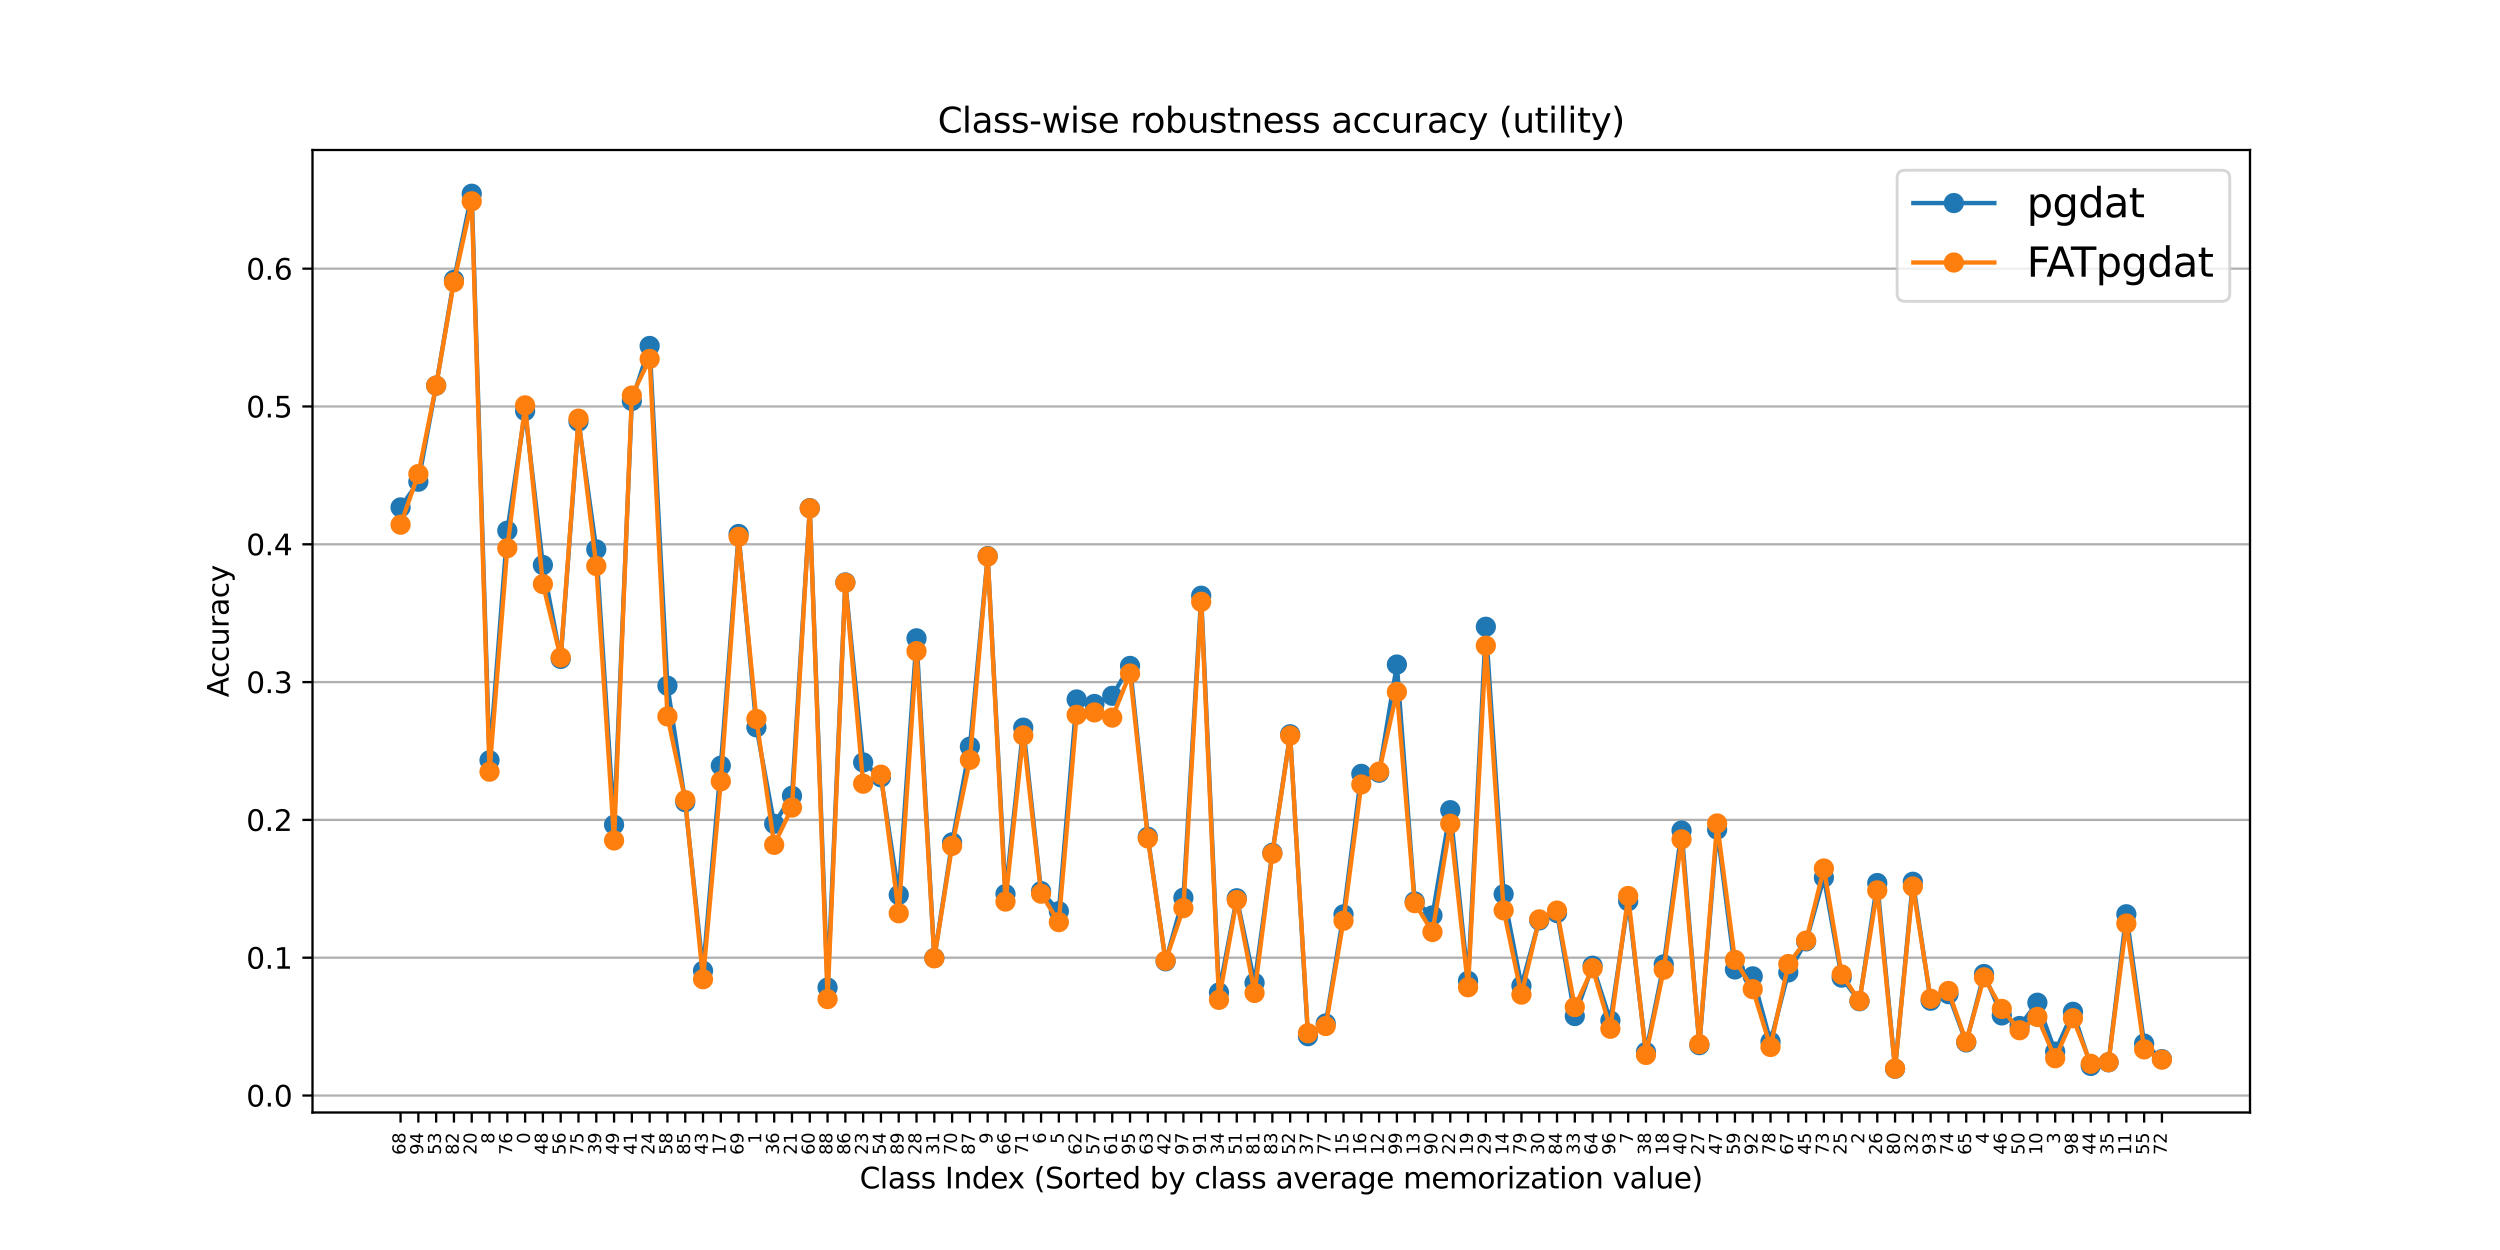 <?xml version="1.0" encoding="utf-8" standalone="no"?>
<!DOCTYPE svg PUBLIC "-//W3C//DTD SVG 1.1//EN"
  "http://www.w3.org/Graphics/SVG/1.1/DTD/svg11.dtd">
<svg xmlns:xlink="http://www.w3.org/1999/xlink" width="864pt" height="432pt" viewBox="0 0 864 432" xmlns="http://www.w3.org/2000/svg" version="1.1">
 <defs>
  <style type="text/css">*{stroke-linejoin: round; stroke-linecap: butt}</style>
 </defs>
 <g id="figure_1">
  <g id="patch_1">
   <path d="M 0 432 
L 864 432 
L 864 0 
L 0 0 
z
" style="fill: #ffffff"/>
  </g>
  <g id="axes_1">
   <g id="patch_2">
    <path d="M 108 384.48 
L 777.6 384.48 
L 777.6 51.84 
L 108 51.84 
z
" style="fill: #ffffff"/>
   </g>
   <g id="matplotlib.axis_1">
    <g id="xtick_1">
     <g id="line2d_1">
      <defs>
       <path id="m58348f0373" d="M 0 0 
L 0 3.5 
" style="stroke: #000000; stroke-width: 0.8"/>
      </defs>
      <g>
       <use xlink:href="#m58348f0373" x="138.436" y="384.48" style="stroke: #000000; stroke-width: 0.8"/>
      </g>
     </g>
     <g id="text_1">
      <!-- 68 -->
      <g transform="translate(140.092 399.115) rotate(-90) scale(0.06 -0.06)">
       <defs>
        <path id="DejaVuSans-36" d="M 2113 2584 
Q 1688 2584 1439 2293 
Q 1191 2003 1191 1497 
Q 1191 994 1439 701 
Q 1688 409 2113 409 
Q 2538 409 2786 701 
Q 3034 994 3034 1497 
Q 3034 2003 2786 2293 
Q 2538 2584 2113 2584 
z
M 3366 4563 
L 3366 3988 
Q 3128 4100 2886 4159 
Q 2644 4219 2406 4219 
Q 1781 4219 1451 3797 
Q 1122 3375 1075 2522 
Q 1259 2794 1537 2939 
Q 1816 3084 2150 3084 
Q 2853 3084 3261 2657 
Q 3669 2231 3669 1497 
Q 3669 778 3244 343 
Q 2819 -91 2113 -91 
Q 1303 -91 875 529 
Q 447 1150 447 2328 
Q 447 3434 972 4092 
Q 1497 4750 2381 4750 
Q 2619 4750 2861 4703 
Q 3103 4656 3366 4563 
z
" transform="scale(0.016)"/>
        <path id="DejaVuSans-38" d="M 2034 2216 
Q 1584 2216 1326 1975 
Q 1069 1734 1069 1313 
Q 1069 891 1326 650 
Q 1584 409 2034 409 
Q 2484 409 2743 651 
Q 3003 894 3003 1313 
Q 3003 1734 2745 1975 
Q 2488 2216 2034 2216 
z
M 1403 2484 
Q 997 2584 770 2862 
Q 544 3141 544 3541 
Q 544 4100 942 4425 
Q 1341 4750 2034 4750 
Q 2731 4750 3128 4425 
Q 3525 4100 3525 3541 
Q 3525 3141 3298 2862 
Q 3072 2584 2669 2484 
Q 3125 2378 3379 2068 
Q 3634 1759 3634 1313 
Q 3634 634 3220 271 
Q 2806 -91 2034 -91 
Q 1263 -91 848 271 
Q 434 634 434 1313 
Q 434 1759 690 2068 
Q 947 2378 1403 2484 
z
M 1172 3481 
Q 1172 3119 1398 2916 
Q 1625 2713 2034 2713 
Q 2441 2713 2670 2916 
Q 2900 3119 2900 3481 
Q 2900 3844 2670 4047 
Q 2441 4250 2034 4250 
Q 1625 4250 1398 4047 
Q 1172 3844 1172 3481 
z
" transform="scale(0.016)"/>
       </defs>
       <use xlink:href="#DejaVuSans-36"/>
       <use xlink:href="#DejaVuSans-38" x="63.623"/>
      </g>
     </g>
    </g>
    <g id="xtick_2">
     <g id="line2d_2">
      <g>
       <use xlink:href="#m58348f0373" x="144.585" y="384.48" style="stroke: #000000; stroke-width: 0.8"/>
      </g>
     </g>
     <g id="text_2">
      <!-- 94 -->
      <g transform="translate(146.241 399.115) rotate(-90) scale(0.06 -0.06)">
       <defs>
        <path id="DejaVuSans-39" d="M 703 97 
L 703 672 
Q 941 559 1184 500 
Q 1428 441 1663 441 
Q 2288 441 2617 861 
Q 2947 1281 2994 2138 
Q 2813 1869 2534 1725 
Q 2256 1581 1919 1581 
Q 1219 1581 811 2004 
Q 403 2428 403 3163 
Q 403 3881 828 4315 
Q 1253 4750 1959 4750 
Q 2769 4750 3195 4129 
Q 3622 3509 3622 2328 
Q 3622 1225 3098 567 
Q 2575 -91 1691 -91 
Q 1453 -91 1209 -44 
Q 966 3 703 97 
z
M 1959 2075 
Q 2384 2075 2632 2365 
Q 2881 2656 2881 3163 
Q 2881 3666 2632 3958 
Q 2384 4250 1959 4250 
Q 1534 4250 1286 3958 
Q 1038 3666 1038 3163 
Q 1038 2656 1286 2365 
Q 1534 2075 1959 2075 
z
" transform="scale(0.016)"/>
        <path id="DejaVuSans-34" d="M 2419 4116 
L 825 1625 
L 2419 1625 
L 2419 4116 
z
M 2253 4666 
L 3047 4666 
L 3047 1625 
L 3713 1625 
L 3713 1100 
L 3047 1100 
L 3047 0 
L 2419 0 
L 2419 1100 
L 313 1100 
L 313 1709 
L 2253 4666 
z
" transform="scale(0.016)"/>
       </defs>
       <use xlink:href="#DejaVuSans-39"/>
       <use xlink:href="#DejaVuSans-34" x="63.623"/>
      </g>
     </g>
    </g>
    <g id="xtick_3">
     <g id="line2d_3">
      <g>
       <use xlink:href="#m58348f0373" x="150.734" y="384.48" style="stroke: #000000; stroke-width: 0.8"/>
      </g>
     </g>
     <g id="text_3">
      <!-- 53 -->
      <g transform="translate(152.39 399.115) rotate(-90) scale(0.06 -0.06)">
       <defs>
        <path id="DejaVuSans-35" d="M 691 4666 
L 3169 4666 
L 3169 4134 
L 1269 4134 
L 1269 2991 
Q 1406 3038 1543 3061 
Q 1681 3084 1819 3084 
Q 2600 3084 3056 2656 
Q 3513 2228 3513 1497 
Q 3513 744 3044 326 
Q 2575 -91 1722 -91 
Q 1428 -91 1123 -41 
Q 819 9 494 109 
L 494 744 
Q 775 591 1075 516 
Q 1375 441 1709 441 
Q 2250 441 2565 725 
Q 2881 1009 2881 1497 
Q 2881 1984 2565 2268 
Q 2250 2553 1709 2553 
Q 1456 2553 1204 2497 
Q 953 2441 691 2322 
L 691 4666 
z
" transform="scale(0.016)"/>
        <path id="DejaVuSans-33" d="M 2597 2516 
Q 3050 2419 3304 2112 
Q 3559 1806 3559 1356 
Q 3559 666 3084 287 
Q 2609 -91 1734 -91 
Q 1441 -91 1130 -33 
Q 819 25 488 141 
L 488 750 
Q 750 597 1062 519 
Q 1375 441 1716 441 
Q 2309 441 2620 675 
Q 2931 909 2931 1356 
Q 2931 1769 2642 2001 
Q 2353 2234 1838 2234 
L 1294 2234 
L 1294 2753 
L 1863 2753 
Q 2328 2753 2575 2939 
Q 2822 3125 2822 3475 
Q 2822 3834 2567 4026 
Q 2313 4219 1838 4219 
Q 1578 4219 1281 4162 
Q 984 4106 628 3988 
L 628 4550 
Q 988 4650 1302 4700 
Q 1616 4750 1894 4750 
Q 2613 4750 3031 4423 
Q 3450 4097 3450 3541 
Q 3450 3153 3228 2886 
Q 3006 2619 2597 2516 
z
" transform="scale(0.016)"/>
       </defs>
       <use xlink:href="#DejaVuSans-35"/>
       <use xlink:href="#DejaVuSans-33" x="63.623"/>
      </g>
     </g>
    </g>
    <g id="xtick_4">
     <g id="line2d_4">
      <g>
       <use xlink:href="#m58348f0373" x="156.883" y="384.48" style="stroke: #000000; stroke-width: 0.8"/>
      </g>
     </g>
     <g id="text_4">
      <!-- 82 -->
      <g transform="translate(158.538 399.115) rotate(-90) scale(0.06 -0.06)">
       <defs>
        <path id="DejaVuSans-32" d="M 1228 531 
L 3431 531 
L 3431 0 
L 469 0 
L 469 531 
Q 828 903 1448 1529 
Q 2069 2156 2228 2338 
Q 2531 2678 2651 2914 
Q 2772 3150 2772 3378 
Q 2772 3750 2511 3984 
Q 2250 4219 1831 4219 
Q 1534 4219 1204 4116 
Q 875 4013 500 3803 
L 500 4441 
Q 881 4594 1212 4672 
Q 1544 4750 1819 4750 
Q 2544 4750 2975 4387 
Q 3406 4025 3406 3419 
Q 3406 3131 3298 2873 
Q 3191 2616 2906 2266 
Q 2828 2175 2409 1742 
Q 1991 1309 1228 531 
z
" transform="scale(0.016)"/>
       </defs>
       <use xlink:href="#DejaVuSans-38"/>
       <use xlink:href="#DejaVuSans-32" x="63.623"/>
      </g>
     </g>
    </g>
    <g id="xtick_5">
     <g id="line2d_5">
      <g>
       <use xlink:href="#m58348f0373" x="163.031" y="384.48" style="stroke: #000000; stroke-width: 0.8"/>
      </g>
     </g>
     <g id="text_5">
      <!-- 20 -->
      <g transform="translate(164.687 399.115) rotate(-90) scale(0.06 -0.06)">
       <defs>
        <path id="DejaVuSans-30" d="M 2034 4250 
Q 1547 4250 1301 3770 
Q 1056 3291 1056 2328 
Q 1056 1369 1301 889 
Q 1547 409 2034 409 
Q 2525 409 2770 889 
Q 3016 1369 3016 2328 
Q 3016 3291 2770 3770 
Q 2525 4250 2034 4250 
z
M 2034 4750 
Q 2819 4750 3233 4129 
Q 3647 3509 3647 2328 
Q 3647 1150 3233 529 
Q 2819 -91 2034 -91 
Q 1250 -91 836 529 
Q 422 1150 422 2328 
Q 422 3509 836 4129 
Q 1250 4750 2034 4750 
z
" transform="scale(0.016)"/>
       </defs>
       <use xlink:href="#DejaVuSans-32"/>
       <use xlink:href="#DejaVuSans-30" x="63.623"/>
      </g>
     </g>
    </g>
    <g id="xtick_6">
     <g id="line2d_6">
      <g>
       <use xlink:href="#m58348f0373" x="169.18" y="384.48" style="stroke: #000000; stroke-width: 0.8"/>
      </g>
     </g>
     <g id="text_6">
      <!-- 8 -->
      <g transform="translate(170.836 395.298) rotate(-90) scale(0.06 -0.06)">
       <use xlink:href="#DejaVuSans-38"/>
      </g>
     </g>
    </g>
    <g id="xtick_7">
     <g id="line2d_7">
      <g>
       <use xlink:href="#m58348f0373" x="175.329" y="384.48" style="stroke: #000000; stroke-width: 0.8"/>
      </g>
     </g>
     <g id="text_7">
      <!-- 76 -->
      <g transform="translate(176.985 399.115) rotate(-90) scale(0.06 -0.06)">
       <defs>
        <path id="DejaVuSans-37" d="M 525 4666 
L 3525 4666 
L 3525 4397 
L 1831 0 
L 1172 0 
L 2766 4134 
L 525 4134 
L 525 4666 
z
" transform="scale(0.016)"/>
       </defs>
       <use xlink:href="#DejaVuSans-37"/>
       <use xlink:href="#DejaVuSans-36" x="63.623"/>
      </g>
     </g>
    </g>
    <g id="xtick_8">
     <g id="line2d_8">
      <g>
       <use xlink:href="#m58348f0373" x="181.478" y="384.48" style="stroke: #000000; stroke-width: 0.8"/>
      </g>
     </g>
     <g id="text_8">
      <!-- 0 -->
      <g transform="translate(183.133 395.298) rotate(-90) scale(0.06 -0.06)">
       <use xlink:href="#DejaVuSans-30"/>
      </g>
     </g>
    </g>
    <g id="xtick_9">
     <g id="line2d_9">
      <g>
       <use xlink:href="#m58348f0373" x="187.626" y="384.48" style="stroke: #000000; stroke-width: 0.8"/>
      </g>
     </g>
     <g id="text_9">
      <!-- 48 -->
      <g transform="translate(189.282 399.115) rotate(-90) scale(0.06 -0.06)">
       <use xlink:href="#DejaVuSans-34"/>
       <use xlink:href="#DejaVuSans-38" x="63.623"/>
      </g>
     </g>
    </g>
    <g id="xtick_10">
     <g id="line2d_10">
      <g>
       <use xlink:href="#m58348f0373" x="193.775" y="384.48" style="stroke: #000000; stroke-width: 0.8"/>
      </g>
     </g>
     <g id="text_10">
      <!-- 56 -->
      <g transform="translate(195.431 399.115) rotate(-90) scale(0.06 -0.06)">
       <use xlink:href="#DejaVuSans-35"/>
       <use xlink:href="#DejaVuSans-36" x="63.623"/>
      </g>
     </g>
    </g>
    <g id="xtick_11">
     <g id="line2d_11">
      <g>
       <use xlink:href="#m58348f0373" x="199.924" y="384.48" style="stroke: #000000; stroke-width: 0.8"/>
      </g>
     </g>
     <g id="text_11">
      <!-- 75 -->
      <g transform="translate(201.58 399.115) rotate(-90) scale(0.06 -0.06)">
       <use xlink:href="#DejaVuSans-37"/>
       <use xlink:href="#DejaVuSans-35" x="63.623"/>
      </g>
     </g>
    </g>
    <g id="xtick_12">
     <g id="line2d_12">
      <g>
       <use xlink:href="#m58348f0373" x="206.073" y="384.48" style="stroke: #000000; stroke-width: 0.8"/>
      </g>
     </g>
     <g id="text_12">
      <!-- 39 -->
      <g transform="translate(207.728 399.115) rotate(-90) scale(0.06 -0.06)">
       <use xlink:href="#DejaVuSans-33"/>
       <use xlink:href="#DejaVuSans-39" x="63.623"/>
      </g>
     </g>
    </g>
    <g id="xtick_13">
     <g id="line2d_13">
      <g>
       <use xlink:href="#m58348f0373" x="212.221" y="384.48" style="stroke: #000000; stroke-width: 0.8"/>
      </g>
     </g>
     <g id="text_13">
      <!-- 49 -->
      <g transform="translate(213.877 399.115) rotate(-90) scale(0.06 -0.06)">
       <use xlink:href="#DejaVuSans-34"/>
       <use xlink:href="#DejaVuSans-39" x="63.623"/>
      </g>
     </g>
    </g>
    <g id="xtick_14">
     <g id="line2d_14">
      <g>
       <use xlink:href="#m58348f0373" x="218.37" y="384.48" style="stroke: #000000; stroke-width: 0.8"/>
      </g>
     </g>
     <g id="text_14">
      <!-- 41 -->
      <g transform="translate(220.026 399.115) rotate(-90) scale(0.06 -0.06)">
       <defs>
        <path id="DejaVuSans-31" d="M 794 531 
L 1825 531 
L 1825 4091 
L 703 3866 
L 703 4441 
L 1819 4666 
L 2450 4666 
L 2450 531 
L 3481 531 
L 3481 0 
L 794 0 
L 794 531 
z
" transform="scale(0.016)"/>
       </defs>
       <use xlink:href="#DejaVuSans-34"/>
       <use xlink:href="#DejaVuSans-31" x="63.623"/>
      </g>
     </g>
    </g>
    <g id="xtick_15">
     <g id="line2d_15">
      <g>
       <use xlink:href="#m58348f0373" x="224.519" y="384.48" style="stroke: #000000; stroke-width: 0.8"/>
      </g>
     </g>
     <g id="text_15">
      <!-- 24 -->
      <g transform="translate(226.175 399.115) rotate(-90) scale(0.06 -0.06)">
       <use xlink:href="#DejaVuSans-32"/>
       <use xlink:href="#DejaVuSans-34" x="63.623"/>
      </g>
     </g>
    </g>
    <g id="xtick_16">
     <g id="line2d_16">
      <g>
       <use xlink:href="#m58348f0373" x="230.668" y="384.48" style="stroke: #000000; stroke-width: 0.8"/>
      </g>
     </g>
     <g id="text_16">
      <!-- 58 -->
      <g transform="translate(232.323 399.115) rotate(-90) scale(0.06 -0.06)">
       <use xlink:href="#DejaVuSans-35"/>
       <use xlink:href="#DejaVuSans-38" x="63.623"/>
      </g>
     </g>
    </g>
    <g id="xtick_17">
     <g id="line2d_17">
      <g>
       <use xlink:href="#m58348f0373" x="236.817" y="384.48" style="stroke: #000000; stroke-width: 0.8"/>
      </g>
     </g>
     <g id="text_17">
      <!-- 85 -->
      <g transform="translate(238.472 399.115) rotate(-90) scale(0.06 -0.06)">
       <use xlink:href="#DejaVuSans-38"/>
       <use xlink:href="#DejaVuSans-35" x="63.623"/>
      </g>
     </g>
    </g>
    <g id="xtick_18">
     <g id="line2d_18">
      <g>
       <use xlink:href="#m58348f0373" x="242.965" y="384.48" style="stroke: #000000; stroke-width: 0.8"/>
      </g>
     </g>
     <g id="text_18">
      <!-- 43 -->
      <g transform="translate(244.621 399.115) rotate(-90) scale(0.06 -0.06)">
       <use xlink:href="#DejaVuSans-34"/>
       <use xlink:href="#DejaVuSans-33" x="63.623"/>
      </g>
     </g>
    </g>
    <g id="xtick_19">
     <g id="line2d_19">
      <g>
       <use xlink:href="#m58348f0373" x="249.114" y="384.48" style="stroke: #000000; stroke-width: 0.8"/>
      </g>
     </g>
     <g id="text_19">
      <!-- 17 -->
      <g transform="translate(250.77 399.115) rotate(-90) scale(0.06 -0.06)">
       <use xlink:href="#DejaVuSans-31"/>
       <use xlink:href="#DejaVuSans-37" x="63.623"/>
      </g>
     </g>
    </g>
    <g id="xtick_20">
     <g id="line2d_20">
      <g>
       <use xlink:href="#m58348f0373" x="255.263" y="384.48" style="stroke: #000000; stroke-width: 0.8"/>
      </g>
     </g>
     <g id="text_20">
      <!-- 69 -->
      <g transform="translate(256.918 399.115) rotate(-90) scale(0.06 -0.06)">
       <use xlink:href="#DejaVuSans-36"/>
       <use xlink:href="#DejaVuSans-39" x="63.623"/>
      </g>
     </g>
    </g>
    <g id="xtick_21">
     <g id="line2d_21">
      <g>
       <use xlink:href="#m58348f0373" x="261.412" y="384.48" style="stroke: #000000; stroke-width: 0.8"/>
      </g>
     </g>
     <g id="text_21">
      <!-- 1 -->
      <g transform="translate(263.067 395.298) rotate(-90) scale(0.06 -0.06)">
       <use xlink:href="#DejaVuSans-31"/>
      </g>
     </g>
    </g>
    <g id="xtick_22">
     <g id="line2d_22">
      <g>
       <use xlink:href="#m58348f0373" x="267.56" y="384.48" style="stroke: #000000; stroke-width: 0.8"/>
      </g>
     </g>
     <g id="text_22">
      <!-- 36 -->
      <g transform="translate(269.216 399.115) rotate(-90) scale(0.06 -0.06)">
       <use xlink:href="#DejaVuSans-33"/>
       <use xlink:href="#DejaVuSans-36" x="63.623"/>
      </g>
     </g>
    </g>
    <g id="xtick_23">
     <g id="line2d_23">
      <g>
       <use xlink:href="#m58348f0373" x="273.709" y="384.48" style="stroke: #000000; stroke-width: 0.8"/>
      </g>
     </g>
     <g id="text_23">
      <!-- 21 -->
      <g transform="translate(275.365 399.115) rotate(-90) scale(0.06 -0.06)">
       <use xlink:href="#DejaVuSans-32"/>
       <use xlink:href="#DejaVuSans-31" x="63.623"/>
      </g>
     </g>
    </g>
    <g id="xtick_24">
     <g id="line2d_24">
      <g>
       <use xlink:href="#m58348f0373" x="279.858" y="384.48" style="stroke: #000000; stroke-width: 0.8"/>
      </g>
     </g>
     <g id="text_24">
      <!-- 60 -->
      <g transform="translate(281.513 399.115) rotate(-90) scale(0.06 -0.06)">
       <use xlink:href="#DejaVuSans-36"/>
       <use xlink:href="#DejaVuSans-30" x="63.623"/>
      </g>
     </g>
    </g>
    <g id="xtick_25">
     <g id="line2d_25">
      <g>
       <use xlink:href="#m58348f0373" x="286.007" y="384.48" style="stroke: #000000; stroke-width: 0.8"/>
      </g>
     </g>
     <g id="text_25">
      <!-- 88 -->
      <g transform="translate(287.662 399.115) rotate(-90) scale(0.06 -0.06)">
       <use xlink:href="#DejaVuSans-38"/>
       <use xlink:href="#DejaVuSans-38" x="63.623"/>
      </g>
     </g>
    </g>
    <g id="xtick_26">
     <g id="line2d_26">
      <g>
       <use xlink:href="#m58348f0373" x="292.155" y="384.48" style="stroke: #000000; stroke-width: 0.8"/>
      </g>
     </g>
     <g id="text_26">
      <!-- 86 -->
      <g transform="translate(293.811 399.115) rotate(-90) scale(0.06 -0.06)">
       <use xlink:href="#DejaVuSans-38"/>
       <use xlink:href="#DejaVuSans-36" x="63.623"/>
      </g>
     </g>
    </g>
    <g id="xtick_27">
     <g id="line2d_27">
      <g>
       <use xlink:href="#m58348f0373" x="298.304" y="384.48" style="stroke: #000000; stroke-width: 0.8"/>
      </g>
     </g>
     <g id="text_27">
      <!-- 23 -->
      <g transform="translate(299.96 399.115) rotate(-90) scale(0.06 -0.06)">
       <use xlink:href="#DejaVuSans-32"/>
       <use xlink:href="#DejaVuSans-33" x="63.623"/>
      </g>
     </g>
    </g>
    <g id="xtick_28">
     <g id="line2d_28">
      <g>
       <use xlink:href="#m58348f0373" x="304.453" y="384.48" style="stroke: #000000; stroke-width: 0.8"/>
      </g>
     </g>
     <g id="text_28">
      <!-- 54 -->
      <g transform="translate(306.109 399.115) rotate(-90) scale(0.06 -0.06)">
       <use xlink:href="#DejaVuSans-35"/>
       <use xlink:href="#DejaVuSans-34" x="63.623"/>
      </g>
     </g>
    </g>
    <g id="xtick_29">
     <g id="line2d_29">
      <g>
       <use xlink:href="#m58348f0373" x="310.602" y="384.48" style="stroke: #000000; stroke-width: 0.8"/>
      </g>
     </g>
     <g id="text_29">
      <!-- 89 -->
      <g transform="translate(312.257 399.115) rotate(-90) scale(0.06 -0.06)">
       <use xlink:href="#DejaVuSans-38"/>
       <use xlink:href="#DejaVuSans-39" x="63.623"/>
      </g>
     </g>
    </g>
    <g id="xtick_30">
     <g id="line2d_30">
      <g>
       <use xlink:href="#m58348f0373" x="316.75" y="384.48" style="stroke: #000000; stroke-width: 0.8"/>
      </g>
     </g>
     <g id="text_30">
      <!-- 28 -->
      <g transform="translate(318.406 399.115) rotate(-90) scale(0.06 -0.06)">
       <use xlink:href="#DejaVuSans-32"/>
       <use xlink:href="#DejaVuSans-38" x="63.623"/>
      </g>
     </g>
    </g>
    <g id="xtick_31">
     <g id="line2d_31">
      <g>
       <use xlink:href="#m58348f0373" x="322.899" y="384.48" style="stroke: #000000; stroke-width: 0.8"/>
      </g>
     </g>
     <g id="text_31">
      <!-- 31 -->
      <g transform="translate(324.555 399.115) rotate(-90) scale(0.06 -0.06)">
       <use xlink:href="#DejaVuSans-33"/>
       <use xlink:href="#DejaVuSans-31" x="63.623"/>
      </g>
     </g>
    </g>
    <g id="xtick_32">
     <g id="line2d_32">
      <g>
       <use xlink:href="#m58348f0373" x="329.048" y="384.48" style="stroke: #000000; stroke-width: 0.8"/>
      </g>
     </g>
     <g id="text_32">
      <!-- 70 -->
      <g transform="translate(330.704 399.115) rotate(-90) scale(0.06 -0.06)">
       <use xlink:href="#DejaVuSans-37"/>
       <use xlink:href="#DejaVuSans-30" x="63.623"/>
      </g>
     </g>
    </g>
    <g id="xtick_33">
     <g id="line2d_33">
      <g>
       <use xlink:href="#m58348f0373" x="335.197" y="384.48" style="stroke: #000000; stroke-width: 0.8"/>
      </g>
     </g>
     <g id="text_33">
      <!-- 87 -->
      <g transform="translate(336.852 399.115) rotate(-90) scale(0.06 -0.06)">
       <use xlink:href="#DejaVuSans-38"/>
       <use xlink:href="#DejaVuSans-37" x="63.623"/>
      </g>
     </g>
    </g>
    <g id="xtick_34">
     <g id="line2d_34">
      <g>
       <use xlink:href="#m58348f0373" x="341.345" y="384.48" style="stroke: #000000; stroke-width: 0.8"/>
      </g>
     </g>
     <g id="text_34">
      <!-- 9 -->
      <g transform="translate(343.001 395.298) rotate(-90) scale(0.06 -0.06)">
       <use xlink:href="#DejaVuSans-39"/>
      </g>
     </g>
    </g>
    <g id="xtick_35">
     <g id="line2d_35">
      <g>
       <use xlink:href="#m58348f0373" x="347.494" y="384.48" style="stroke: #000000; stroke-width: 0.8"/>
      </g>
     </g>
     <g id="text_35">
      <!-- 66 -->
      <g transform="translate(349.15 399.115) rotate(-90) scale(0.06 -0.06)">
       <use xlink:href="#DejaVuSans-36"/>
       <use xlink:href="#DejaVuSans-36" x="63.623"/>
      </g>
     </g>
    </g>
    <g id="xtick_36">
     <g id="line2d_36">
      <g>
       <use xlink:href="#m58348f0373" x="353.643" y="384.48" style="stroke: #000000; stroke-width: 0.8"/>
      </g>
     </g>
     <g id="text_36">
      <!-- 71 -->
      <g transform="translate(355.299 399.115) rotate(-90) scale(0.06 -0.06)">
       <use xlink:href="#DejaVuSans-37"/>
       <use xlink:href="#DejaVuSans-31" x="63.623"/>
      </g>
     </g>
    </g>
    <g id="xtick_37">
     <g id="line2d_37">
      <g>
       <use xlink:href="#m58348f0373" x="359.792" y="384.48" style="stroke: #000000; stroke-width: 0.8"/>
      </g>
     </g>
     <g id="text_37">
      <!-- 6 -->
      <g transform="translate(361.447 395.298) rotate(-90) scale(0.06 -0.06)">
       <use xlink:href="#DejaVuSans-36"/>
      </g>
     </g>
    </g>
    <g id="xtick_38">
     <g id="line2d_38">
      <g>
       <use xlink:href="#m58348f0373" x="365.94" y="384.48" style="stroke: #000000; stroke-width: 0.8"/>
      </g>
     </g>
     <g id="text_38">
      <!-- 5 -->
      <g transform="translate(367.596 395.298) rotate(-90) scale(0.06 -0.06)">
       <use xlink:href="#DejaVuSans-35"/>
      </g>
     </g>
    </g>
    <g id="xtick_39">
     <g id="line2d_39">
      <g>
       <use xlink:href="#m58348f0373" x="372.089" y="384.48" style="stroke: #000000; stroke-width: 0.8"/>
      </g>
     </g>
     <g id="text_39">
      <!-- 62 -->
      <g transform="translate(373.745 399.115) rotate(-90) scale(0.06 -0.06)">
       <use xlink:href="#DejaVuSans-36"/>
       <use xlink:href="#DejaVuSans-32" x="63.623"/>
      </g>
     </g>
    </g>
    <g id="xtick_40">
     <g id="line2d_40">
      <g>
       <use xlink:href="#m58348f0373" x="378.238" y="384.48" style="stroke: #000000; stroke-width: 0.8"/>
      </g>
     </g>
     <g id="text_40">
      <!-- 57 -->
      <g transform="translate(379.894 399.115) rotate(-90) scale(0.06 -0.06)">
       <use xlink:href="#DejaVuSans-35"/>
       <use xlink:href="#DejaVuSans-37" x="63.623"/>
      </g>
     </g>
    </g>
    <g id="xtick_41">
     <g id="line2d_41">
      <g>
       <use xlink:href="#m58348f0373" x="384.387" y="384.48" style="stroke: #000000; stroke-width: 0.8"/>
      </g>
     </g>
     <g id="text_41">
      <!-- 61 -->
      <g transform="translate(386.042 399.115) rotate(-90) scale(0.06 -0.06)">
       <use xlink:href="#DejaVuSans-36"/>
       <use xlink:href="#DejaVuSans-31" x="63.623"/>
      </g>
     </g>
    </g>
    <g id="xtick_42">
     <g id="line2d_42">
      <g>
       <use xlink:href="#m58348f0373" x="390.536" y="384.48" style="stroke: #000000; stroke-width: 0.8"/>
      </g>
     </g>
     <g id="text_42">
      <!-- 95 -->
      <g transform="translate(392.191 399.115) rotate(-90) scale(0.06 -0.06)">
       <use xlink:href="#DejaVuSans-39"/>
       <use xlink:href="#DejaVuSans-35" x="63.623"/>
      </g>
     </g>
    </g>
    <g id="xtick_43">
     <g id="line2d_43">
      <g>
       <use xlink:href="#m58348f0373" x="396.684" y="384.48" style="stroke: #000000; stroke-width: 0.8"/>
      </g>
     </g>
     <g id="text_43">
      <!-- 63 -->
      <g transform="translate(398.34 399.115) rotate(-90) scale(0.06 -0.06)">
       <use xlink:href="#DejaVuSans-36"/>
       <use xlink:href="#DejaVuSans-33" x="63.623"/>
      </g>
     </g>
    </g>
    <g id="xtick_44">
     <g id="line2d_44">
      <g>
       <use xlink:href="#m58348f0373" x="402.833" y="384.48" style="stroke: #000000; stroke-width: 0.8"/>
      </g>
     </g>
     <g id="text_44">
      <!-- 42 -->
      <g transform="translate(404.489 399.115) rotate(-90) scale(0.06 -0.06)">
       <use xlink:href="#DejaVuSans-34"/>
       <use xlink:href="#DejaVuSans-32" x="63.623"/>
      </g>
     </g>
    </g>
    <g id="xtick_45">
     <g id="line2d_45">
      <g>
       <use xlink:href="#m58348f0373" x="408.982" y="384.48" style="stroke: #000000; stroke-width: 0.8"/>
      </g>
     </g>
     <g id="text_45">
      <!-- 97 -->
      <g transform="translate(410.637 399.115) rotate(-90) scale(0.06 -0.06)">
       <use xlink:href="#DejaVuSans-39"/>
       <use xlink:href="#DejaVuSans-37" x="63.623"/>
      </g>
     </g>
    </g>
    <g id="xtick_46">
     <g id="line2d_46">
      <g>
       <use xlink:href="#m58348f0373" x="415.131" y="384.48" style="stroke: #000000; stroke-width: 0.8"/>
      </g>
     </g>
     <g id="text_46">
      <!-- 91 -->
      <g transform="translate(416.786 399.115) rotate(-90) scale(0.06 -0.06)">
       <use xlink:href="#DejaVuSans-39"/>
       <use xlink:href="#DejaVuSans-31" x="63.623"/>
      </g>
     </g>
    </g>
    <g id="xtick_47">
     <g id="line2d_47">
      <g>
       <use xlink:href="#m58348f0373" x="421.279" y="384.48" style="stroke: #000000; stroke-width: 0.8"/>
      </g>
     </g>
     <g id="text_47">
      <!-- 34 -->
      <g transform="translate(422.935 399.115) rotate(-90) scale(0.06 -0.06)">
       <use xlink:href="#DejaVuSans-33"/>
       <use xlink:href="#DejaVuSans-34" x="63.623"/>
      </g>
     </g>
    </g>
    <g id="xtick_48">
     <g id="line2d_48">
      <g>
       <use xlink:href="#m58348f0373" x="427.428" y="384.48" style="stroke: #000000; stroke-width: 0.8"/>
      </g>
     </g>
     <g id="text_48">
      <!-- 51 -->
      <g transform="translate(429.084 399.115) rotate(-90) scale(0.06 -0.06)">
       <use xlink:href="#DejaVuSans-35"/>
       <use xlink:href="#DejaVuSans-31" x="63.623"/>
      </g>
     </g>
    </g>
    <g id="xtick_49">
     <g id="line2d_49">
      <g>
       <use xlink:href="#m58348f0373" x="433.577" y="384.48" style="stroke: #000000; stroke-width: 0.8"/>
      </g>
     </g>
     <g id="text_49">
      <!-- 81 -->
      <g transform="translate(435.232 399.115) rotate(-90) scale(0.06 -0.06)">
       <use xlink:href="#DejaVuSans-38"/>
       <use xlink:href="#DejaVuSans-31" x="63.623"/>
      </g>
     </g>
    </g>
    <g id="xtick_50">
     <g id="line2d_50">
      <g>
       <use xlink:href="#m58348f0373" x="439.726" y="384.48" style="stroke: #000000; stroke-width: 0.8"/>
      </g>
     </g>
     <g id="text_50">
      <!-- 83 -->
      <g transform="translate(441.381 399.115) rotate(-90) scale(0.06 -0.06)">
       <use xlink:href="#DejaVuSans-38"/>
       <use xlink:href="#DejaVuSans-33" x="63.623"/>
      </g>
     </g>
    </g>
    <g id="xtick_51">
     <g id="line2d_51">
      <g>
       <use xlink:href="#m58348f0373" x="445.874" y="384.48" style="stroke: #000000; stroke-width: 0.8"/>
      </g>
     </g>
     <g id="text_51">
      <!-- 52 -->
      <g transform="translate(447.53 399.115) rotate(-90) scale(0.06 -0.06)">
       <use xlink:href="#DejaVuSans-35"/>
       <use xlink:href="#DejaVuSans-32" x="63.623"/>
      </g>
     </g>
    </g>
    <g id="xtick_52">
     <g id="line2d_52">
      <g>
       <use xlink:href="#m58348f0373" x="452.023" y="384.48" style="stroke: #000000; stroke-width: 0.8"/>
      </g>
     </g>
     <g id="text_52">
      <!-- 37 -->
      <g transform="translate(453.679 399.115) rotate(-90) scale(0.06 -0.06)">
       <use xlink:href="#DejaVuSans-33"/>
       <use xlink:href="#DejaVuSans-37" x="63.623"/>
      </g>
     </g>
    </g>
    <g id="xtick_53">
     <g id="line2d_53">
      <g>
       <use xlink:href="#m58348f0373" x="458.172" y="384.48" style="stroke: #000000; stroke-width: 0.8"/>
      </g>
     </g>
     <g id="text_53">
      <!-- 77 -->
      <g transform="translate(459.828 399.115) rotate(-90) scale(0.06 -0.06)">
       <use xlink:href="#DejaVuSans-37"/>
       <use xlink:href="#DejaVuSans-37" x="63.623"/>
      </g>
     </g>
    </g>
    <g id="xtick_54">
     <g id="line2d_54">
      <g>
       <use xlink:href="#m58348f0373" x="464.321" y="384.48" style="stroke: #000000; stroke-width: 0.8"/>
      </g>
     </g>
     <g id="text_54">
      <!-- 15 -->
      <g transform="translate(465.976 399.115) rotate(-90) scale(0.06 -0.06)">
       <use xlink:href="#DejaVuSans-31"/>
       <use xlink:href="#DejaVuSans-35" x="63.623"/>
      </g>
     </g>
    </g>
    <g id="xtick_55">
     <g id="line2d_55">
      <g>
       <use xlink:href="#m58348f0373" x="470.469" y="384.48" style="stroke: #000000; stroke-width: 0.8"/>
      </g>
     </g>
     <g id="text_55">
      <!-- 16 -->
      <g transform="translate(472.125 399.115) rotate(-90) scale(0.06 -0.06)">
       <use xlink:href="#DejaVuSans-31"/>
       <use xlink:href="#DejaVuSans-36" x="63.623"/>
      </g>
     </g>
    </g>
    <g id="xtick_56">
     <g id="line2d_56">
      <g>
       <use xlink:href="#m58348f0373" x="476.618" y="384.48" style="stroke: #000000; stroke-width: 0.8"/>
      </g>
     </g>
     <g id="text_56">
      <!-- 12 -->
      <g transform="translate(478.274 399.115) rotate(-90) scale(0.06 -0.06)">
       <use xlink:href="#DejaVuSans-31"/>
       <use xlink:href="#DejaVuSans-32" x="63.623"/>
      </g>
     </g>
    </g>
    <g id="xtick_57">
     <g id="line2d_57">
      <g>
       <use xlink:href="#m58348f0373" x="482.767" y="384.48" style="stroke: #000000; stroke-width: 0.8"/>
      </g>
     </g>
     <g id="text_57">
      <!-- 99 -->
      <g transform="translate(484.423 399.115) rotate(-90) scale(0.06 -0.06)">
       <use xlink:href="#DejaVuSans-39"/>
       <use xlink:href="#DejaVuSans-39" x="63.623"/>
      </g>
     </g>
    </g>
    <g id="xtick_58">
     <g id="line2d_58">
      <g>
       <use xlink:href="#m58348f0373" x="488.916" y="384.48" style="stroke: #000000; stroke-width: 0.8"/>
      </g>
     </g>
     <g id="text_58">
      <!-- 13 -->
      <g transform="translate(490.571 399.115) rotate(-90) scale(0.06 -0.06)">
       <use xlink:href="#DejaVuSans-31"/>
       <use xlink:href="#DejaVuSans-33" x="63.623"/>
      </g>
     </g>
    </g>
    <g id="xtick_59">
     <g id="line2d_59">
      <g>
       <use xlink:href="#m58348f0373" x="495.064" y="384.48" style="stroke: #000000; stroke-width: 0.8"/>
      </g>
     </g>
     <g id="text_59">
      <!-- 90 -->
      <g transform="translate(496.72 399.115) rotate(-90) scale(0.06 -0.06)">
       <use xlink:href="#DejaVuSans-39"/>
       <use xlink:href="#DejaVuSans-30" x="63.623"/>
      </g>
     </g>
    </g>
    <g id="xtick_60">
     <g id="line2d_60">
      <g>
       <use xlink:href="#m58348f0373" x="501.213" y="384.48" style="stroke: #000000; stroke-width: 0.8"/>
      </g>
     </g>
     <g id="text_60">
      <!-- 22 -->
      <g transform="translate(502.869 399.115) rotate(-90) scale(0.06 -0.06)">
       <use xlink:href="#DejaVuSans-32"/>
       <use xlink:href="#DejaVuSans-32" x="63.623"/>
      </g>
     </g>
    </g>
    <g id="xtick_61">
     <g id="line2d_61">
      <g>
       <use xlink:href="#m58348f0373" x="507.362" y="384.48" style="stroke: #000000; stroke-width: 0.8"/>
      </g>
     </g>
     <g id="text_61">
      <!-- 19 -->
      <g transform="translate(509.018 399.115) rotate(-90) scale(0.06 -0.06)">
       <use xlink:href="#DejaVuSans-31"/>
       <use xlink:href="#DejaVuSans-39" x="63.623"/>
      </g>
     </g>
    </g>
    <g id="xtick_62">
     <g id="line2d_62">
      <g>
       <use xlink:href="#m58348f0373" x="513.511" y="384.48" style="stroke: #000000; stroke-width: 0.8"/>
      </g>
     </g>
     <g id="text_62">
      <!-- 29 -->
      <g transform="translate(515.166 399.115) rotate(-90) scale(0.06 -0.06)">
       <use xlink:href="#DejaVuSans-32"/>
       <use xlink:href="#DejaVuSans-39" x="63.623"/>
      </g>
     </g>
    </g>
    <g id="xtick_63">
     <g id="line2d_63">
      <g>
       <use xlink:href="#m58348f0373" x="519.66" y="384.48" style="stroke: #000000; stroke-width: 0.8"/>
      </g>
     </g>
     <g id="text_63">
      <!-- 14 -->
      <g transform="translate(521.315 399.115) rotate(-90) scale(0.06 -0.06)">
       <use xlink:href="#DejaVuSans-31"/>
       <use xlink:href="#DejaVuSans-34" x="63.623"/>
      </g>
     </g>
    </g>
    <g id="xtick_64">
     <g id="line2d_64">
      <g>
       <use xlink:href="#m58348f0373" x="525.808" y="384.48" style="stroke: #000000; stroke-width: 0.8"/>
      </g>
     </g>
     <g id="text_64">
      <!-- 79 -->
      <g transform="translate(527.464 399.115) rotate(-90) scale(0.06 -0.06)">
       <use xlink:href="#DejaVuSans-37"/>
       <use xlink:href="#DejaVuSans-39" x="63.623"/>
      </g>
     </g>
    </g>
    <g id="xtick_65">
     <g id="line2d_65">
      <g>
       <use xlink:href="#m58348f0373" x="531.957" y="384.48" style="stroke: #000000; stroke-width: 0.8"/>
      </g>
     </g>
     <g id="text_65">
      <!-- 30 -->
      <g transform="translate(533.613 399.115) rotate(-90) scale(0.06 -0.06)">
       <use xlink:href="#DejaVuSans-33"/>
       <use xlink:href="#DejaVuSans-30" x="63.623"/>
      </g>
     </g>
    </g>
    <g id="xtick_66">
     <g id="line2d_66">
      <g>
       <use xlink:href="#m58348f0373" x="538.106" y="384.48" style="stroke: #000000; stroke-width: 0.8"/>
      </g>
     </g>
     <g id="text_66">
      <!-- 84 -->
      <g transform="translate(539.761 399.115) rotate(-90) scale(0.06 -0.06)">
       <use xlink:href="#DejaVuSans-38"/>
       <use xlink:href="#DejaVuSans-34" x="63.623"/>
      </g>
     </g>
    </g>
    <g id="xtick_67">
     <g id="line2d_67">
      <g>
       <use xlink:href="#m58348f0373" x="544.255" y="384.48" style="stroke: #000000; stroke-width: 0.8"/>
      </g>
     </g>
     <g id="text_67">
      <!-- 33 -->
      <g transform="translate(545.91 399.115) rotate(-90) scale(0.06 -0.06)">
       <use xlink:href="#DejaVuSans-33"/>
       <use xlink:href="#DejaVuSans-33" x="63.623"/>
      </g>
     </g>
    </g>
    <g id="xtick_68">
     <g id="line2d_68">
      <g>
       <use xlink:href="#m58348f0373" x="550.403" y="384.48" style="stroke: #000000; stroke-width: 0.8"/>
      </g>
     </g>
     <g id="text_68">
      <!-- 64 -->
      <g transform="translate(552.059 399.115) rotate(-90) scale(0.06 -0.06)">
       <use xlink:href="#DejaVuSans-36"/>
       <use xlink:href="#DejaVuSans-34" x="63.623"/>
      </g>
     </g>
    </g>
    <g id="xtick_69">
     <g id="line2d_69">
      <g>
       <use xlink:href="#m58348f0373" x="556.552" y="384.48" style="stroke: #000000; stroke-width: 0.8"/>
      </g>
     </g>
     <g id="text_69">
      <!-- 96 -->
      <g transform="translate(558.208 399.115) rotate(-90) scale(0.06 -0.06)">
       <use xlink:href="#DejaVuSans-39"/>
       <use xlink:href="#DejaVuSans-36" x="63.623"/>
      </g>
     </g>
    </g>
    <g id="xtick_70">
     <g id="line2d_70">
      <g>
       <use xlink:href="#m58348f0373" x="562.701" y="384.48" style="stroke: #000000; stroke-width: 0.8"/>
      </g>
     </g>
     <g id="text_70">
      <!-- 7 -->
      <g transform="translate(564.356 395.298) rotate(-90) scale(0.06 -0.06)">
       <use xlink:href="#DejaVuSans-37"/>
      </g>
     </g>
    </g>
    <g id="xtick_71">
     <g id="line2d_71">
      <g>
       <use xlink:href="#m58348f0373" x="568.85" y="384.48" style="stroke: #000000; stroke-width: 0.8"/>
      </g>
     </g>
     <g id="text_71">
      <!-- 38 -->
      <g transform="translate(570.505 399.115) rotate(-90) scale(0.06 -0.06)">
       <use xlink:href="#DejaVuSans-33"/>
       <use xlink:href="#DejaVuSans-38" x="63.623"/>
      </g>
     </g>
    </g>
    <g id="xtick_72">
     <g id="line2d_72">
      <g>
       <use xlink:href="#m58348f0373" x="574.998" y="384.48" style="stroke: #000000; stroke-width: 0.8"/>
      </g>
     </g>
     <g id="text_72">
      <!-- 18 -->
      <g transform="translate(576.654 399.115) rotate(-90) scale(0.06 -0.06)">
       <use xlink:href="#DejaVuSans-31"/>
       <use xlink:href="#DejaVuSans-38" x="63.623"/>
      </g>
     </g>
    </g>
    <g id="xtick_73">
     <g id="line2d_73">
      <g>
       <use xlink:href="#m58348f0373" x="581.147" y="384.48" style="stroke: #000000; stroke-width: 0.8"/>
      </g>
     </g>
     <g id="text_73">
      <!-- 40 -->
      <g transform="translate(582.803 399.115) rotate(-90) scale(0.06 -0.06)">
       <use xlink:href="#DejaVuSans-34"/>
       <use xlink:href="#DejaVuSans-30" x="63.623"/>
      </g>
     </g>
    </g>
    <g id="xtick_74">
     <g id="line2d_74">
      <g>
       <use xlink:href="#m58348f0373" x="587.296" y="384.48" style="stroke: #000000; stroke-width: 0.8"/>
      </g>
     </g>
     <g id="text_74">
      <!-- 27 -->
      <g transform="translate(588.951 399.115) rotate(-90) scale(0.06 -0.06)">
       <use xlink:href="#DejaVuSans-32"/>
       <use xlink:href="#DejaVuSans-37" x="63.623"/>
      </g>
     </g>
    </g>
    <g id="xtick_75">
     <g id="line2d_75">
      <g>
       <use xlink:href="#m58348f0373" x="593.445" y="384.48" style="stroke: #000000; stroke-width: 0.8"/>
      </g>
     </g>
     <g id="text_75">
      <!-- 47 -->
      <g transform="translate(595.1 399.115) rotate(-90) scale(0.06 -0.06)">
       <use xlink:href="#DejaVuSans-34"/>
       <use xlink:href="#DejaVuSans-37" x="63.623"/>
      </g>
     </g>
    </g>
    <g id="xtick_76">
     <g id="line2d_76">
      <g>
       <use xlink:href="#m58348f0373" x="599.593" y="384.48" style="stroke: #000000; stroke-width: 0.8"/>
      </g>
     </g>
     <g id="text_76">
      <!-- 59 -->
      <g transform="translate(601.249 399.115) rotate(-90) scale(0.06 -0.06)">
       <use xlink:href="#DejaVuSans-35"/>
       <use xlink:href="#DejaVuSans-39" x="63.623"/>
      </g>
     </g>
    </g>
    <g id="xtick_77">
     <g id="line2d_77">
      <g>
       <use xlink:href="#m58348f0373" x="605.742" y="384.48" style="stroke: #000000; stroke-width: 0.8"/>
      </g>
     </g>
     <g id="text_77">
      <!-- 92 -->
      <g transform="translate(607.398 399.115) rotate(-90) scale(0.06 -0.06)">
       <use xlink:href="#DejaVuSans-39"/>
       <use xlink:href="#DejaVuSans-32" x="63.623"/>
      </g>
     </g>
    </g>
    <g id="xtick_78">
     <g id="line2d_78">
      <g>
       <use xlink:href="#m58348f0373" x="611.891" y="384.48" style="stroke: #000000; stroke-width: 0.8"/>
      </g>
     </g>
     <g id="text_78">
      <!-- 78 -->
      <g transform="translate(613.547 399.115) rotate(-90) scale(0.06 -0.06)">
       <use xlink:href="#DejaVuSans-37"/>
       <use xlink:href="#DejaVuSans-38" x="63.623"/>
      </g>
     </g>
    </g>
    <g id="xtick_79">
     <g id="line2d_79">
      <g>
       <use xlink:href="#m58348f0373" x="618.04" y="384.48" style="stroke: #000000; stroke-width: 0.8"/>
      </g>
     </g>
     <g id="text_79">
      <!-- 67 -->
      <g transform="translate(619.695 399.115) rotate(-90) scale(0.06 -0.06)">
       <use xlink:href="#DejaVuSans-36"/>
       <use xlink:href="#DejaVuSans-37" x="63.623"/>
      </g>
     </g>
    </g>
    <g id="xtick_80">
     <g id="line2d_80">
      <g>
       <use xlink:href="#m58348f0373" x="624.188" y="384.48" style="stroke: #000000; stroke-width: 0.8"/>
      </g>
     </g>
     <g id="text_80">
      <!-- 45 -->
      <g transform="translate(625.844 399.115) rotate(-90) scale(0.06 -0.06)">
       <use xlink:href="#DejaVuSans-34"/>
       <use xlink:href="#DejaVuSans-35" x="63.623"/>
      </g>
     </g>
    </g>
    <g id="xtick_81">
     <g id="line2d_81">
      <g>
       <use xlink:href="#m58348f0373" x="630.337" y="384.48" style="stroke: #000000; stroke-width: 0.8"/>
      </g>
     </g>
     <g id="text_81">
      <!-- 73 -->
      <g transform="translate(631.993 399.115) rotate(-90) scale(0.06 -0.06)">
       <use xlink:href="#DejaVuSans-37"/>
       <use xlink:href="#DejaVuSans-33" x="63.623"/>
      </g>
     </g>
    </g>
    <g id="xtick_82">
     <g id="line2d_82">
      <g>
       <use xlink:href="#m58348f0373" x="636.486" y="384.48" style="stroke: #000000; stroke-width: 0.8"/>
      </g>
     </g>
     <g id="text_82">
      <!-- 25 -->
      <g transform="translate(638.142 399.115) rotate(-90) scale(0.06 -0.06)">
       <use xlink:href="#DejaVuSans-32"/>
       <use xlink:href="#DejaVuSans-35" x="63.623"/>
      </g>
     </g>
    </g>
    <g id="xtick_83">
     <g id="line2d_83">
      <g>
       <use xlink:href="#m58348f0373" x="642.635" y="384.48" style="stroke: #000000; stroke-width: 0.8"/>
      </g>
     </g>
     <g id="text_83">
      <!-- 2 -->
      <g transform="translate(644.29 395.298) rotate(-90) scale(0.06 -0.06)">
       <use xlink:href="#DejaVuSans-32"/>
      </g>
     </g>
    </g>
    <g id="xtick_84">
     <g id="line2d_84">
      <g>
       <use xlink:href="#m58348f0373" x="648.783" y="384.48" style="stroke: #000000; stroke-width: 0.8"/>
      </g>
     </g>
     <g id="text_84">
      <!-- 26 -->
      <g transform="translate(650.439 399.115) rotate(-90) scale(0.06 -0.06)">
       <use xlink:href="#DejaVuSans-32"/>
       <use xlink:href="#DejaVuSans-36" x="63.623"/>
      </g>
     </g>
    </g>
    <g id="xtick_85">
     <g id="line2d_85">
      <g>
       <use xlink:href="#m58348f0373" x="654.932" y="384.48" style="stroke: #000000; stroke-width: 0.8"/>
      </g>
     </g>
     <g id="text_85">
      <!-- 80 -->
      <g transform="translate(656.588 399.115) rotate(-90) scale(0.06 -0.06)">
       <use xlink:href="#DejaVuSans-38"/>
       <use xlink:href="#DejaVuSans-30" x="63.623"/>
      </g>
     </g>
    </g>
    <g id="xtick_86">
     <g id="line2d_86">
      <g>
       <use xlink:href="#m58348f0373" x="661.081" y="384.48" style="stroke: #000000; stroke-width: 0.8"/>
      </g>
     </g>
     <g id="text_86">
      <!-- 32 -->
      <g transform="translate(662.737 399.115) rotate(-90) scale(0.06 -0.06)">
       <use xlink:href="#DejaVuSans-33"/>
       <use xlink:href="#DejaVuSans-32" x="63.623"/>
      </g>
     </g>
    </g>
    <g id="xtick_87">
     <g id="line2d_87">
      <g>
       <use xlink:href="#m58348f0373" x="667.23" y="384.48" style="stroke: #000000; stroke-width: 0.8"/>
      </g>
     </g>
     <g id="text_87">
      <!-- 93 -->
      <g transform="translate(668.885 399.115) rotate(-90) scale(0.06 -0.06)">
       <use xlink:href="#DejaVuSans-39"/>
       <use xlink:href="#DejaVuSans-33" x="63.623"/>
      </g>
     </g>
    </g>
    <g id="xtick_88">
     <g id="line2d_88">
      <g>
       <use xlink:href="#m58348f0373" x="673.379" y="384.48" style="stroke: #000000; stroke-width: 0.8"/>
      </g>
     </g>
     <g id="text_88">
      <!-- 74 -->
      <g transform="translate(675.034 399.115) rotate(-90) scale(0.06 -0.06)">
       <use xlink:href="#DejaVuSans-37"/>
       <use xlink:href="#DejaVuSans-34" x="63.623"/>
      </g>
     </g>
    </g>
    <g id="xtick_89">
     <g id="line2d_89">
      <g>
       <use xlink:href="#m58348f0373" x="679.527" y="384.48" style="stroke: #000000; stroke-width: 0.8"/>
      </g>
     </g>
     <g id="text_89">
      <!-- 65 -->
      <g transform="translate(681.183 399.115) rotate(-90) scale(0.06 -0.06)">
       <use xlink:href="#DejaVuSans-36"/>
       <use xlink:href="#DejaVuSans-35" x="63.623"/>
      </g>
     </g>
    </g>
    <g id="xtick_90">
     <g id="line2d_90">
      <g>
       <use xlink:href="#m58348f0373" x="685.676" y="384.48" style="stroke: #000000; stroke-width: 0.8"/>
      </g>
     </g>
     <g id="text_90">
      <!-- 4 -->
      <g transform="translate(687.332 395.298) rotate(-90) scale(0.06 -0.06)">
       <use xlink:href="#DejaVuSans-34"/>
      </g>
     </g>
    </g>
    <g id="xtick_91">
     <g id="line2d_91">
      <g>
       <use xlink:href="#m58348f0373" x="691.825" y="384.48" style="stroke: #000000; stroke-width: 0.8"/>
      </g>
     </g>
     <g id="text_91">
      <!-- 46 -->
      <g transform="translate(693.48 399.115) rotate(-90) scale(0.06 -0.06)">
       <use xlink:href="#DejaVuSans-34"/>
       <use xlink:href="#DejaVuSans-36" x="63.623"/>
      </g>
     </g>
    </g>
    <g id="xtick_92">
     <g id="line2d_92">
      <g>
       <use xlink:href="#m58348f0373" x="697.974" y="384.48" style="stroke: #000000; stroke-width: 0.8"/>
      </g>
     </g>
     <g id="text_92">
      <!-- 50 -->
      <g transform="translate(699.629 399.115) rotate(-90) scale(0.06 -0.06)">
       <use xlink:href="#DejaVuSans-35"/>
       <use xlink:href="#DejaVuSans-30" x="63.623"/>
      </g>
     </g>
    </g>
    <g id="xtick_93">
     <g id="line2d_93">
      <g>
       <use xlink:href="#m58348f0373" x="704.122" y="384.48" style="stroke: #000000; stroke-width: 0.8"/>
      </g>
     </g>
     <g id="text_93">
      <!-- 10 -->
      <g transform="translate(705.778 399.115) rotate(-90) scale(0.06 -0.06)">
       <use xlink:href="#DejaVuSans-31"/>
       <use xlink:href="#DejaVuSans-30" x="63.623"/>
      </g>
     </g>
    </g>
    <g id="xtick_94">
     <g id="line2d_94">
      <g>
       <use xlink:href="#m58348f0373" x="710.271" y="384.48" style="stroke: #000000; stroke-width: 0.8"/>
      </g>
     </g>
     <g id="text_94">
      <!-- 3 -->
      <g transform="translate(711.927 395.298) rotate(-90) scale(0.06 -0.06)">
       <use xlink:href="#DejaVuSans-33"/>
      </g>
     </g>
    </g>
    <g id="xtick_95">
     <g id="line2d_95">
      <g>
       <use xlink:href="#m58348f0373" x="716.42" y="384.48" style="stroke: #000000; stroke-width: 0.8"/>
      </g>
     </g>
     <g id="text_95">
      <!-- 98 -->
      <g transform="translate(718.075 399.115) rotate(-90) scale(0.06 -0.06)">
       <use xlink:href="#DejaVuSans-39"/>
       <use xlink:href="#DejaVuSans-38" x="63.623"/>
      </g>
     </g>
    </g>
    <g id="xtick_96">
     <g id="line2d_96">
      <g>
       <use xlink:href="#m58348f0373" x="722.569" y="384.48" style="stroke: #000000; stroke-width: 0.8"/>
      </g>
     </g>
     <g id="text_96">
      <!-- 44 -->
      <g transform="translate(724.224 399.115) rotate(-90) scale(0.06 -0.06)">
       <use xlink:href="#DejaVuSans-34"/>
       <use xlink:href="#DejaVuSans-34" x="63.623"/>
      </g>
     </g>
    </g>
    <g id="xtick_97">
     <g id="line2d_97">
      <g>
       <use xlink:href="#m58348f0373" x="728.717" y="384.48" style="stroke: #000000; stroke-width: 0.8"/>
      </g>
     </g>
     <g id="text_97">
      <!-- 35 -->
      <g transform="translate(730.373 399.115) rotate(-90) scale(0.06 -0.06)">
       <use xlink:href="#DejaVuSans-33"/>
       <use xlink:href="#DejaVuSans-35" x="63.623"/>
      </g>
     </g>
    </g>
    <g id="xtick_98">
     <g id="line2d_98">
      <g>
       <use xlink:href="#m58348f0373" x="734.866" y="384.48" style="stroke: #000000; stroke-width: 0.8"/>
      </g>
     </g>
     <g id="text_98">
      <!-- 11 -->
      <g transform="translate(736.522 399.115) rotate(-90) scale(0.06 -0.06)">
       <use xlink:href="#DejaVuSans-31"/>
       <use xlink:href="#DejaVuSans-31" x="63.623"/>
      </g>
     </g>
    </g>
    <g id="xtick_99">
     <g id="line2d_99">
      <g>
       <use xlink:href="#m58348f0373" x="741.015" y="384.48" style="stroke: #000000; stroke-width: 0.8"/>
      </g>
     </g>
     <g id="text_99">
      <!-- 55 -->
      <g transform="translate(742.671 399.115) rotate(-90) scale(0.06 -0.06)">
       <use xlink:href="#DejaVuSans-35"/>
       <use xlink:href="#DejaVuSans-35" x="63.623"/>
      </g>
     </g>
    </g>
    <g id="xtick_100">
     <g id="line2d_100">
      <g>
       <use xlink:href="#m58348f0373" x="747.164" y="384.48" style="stroke: #000000; stroke-width: 0.8"/>
      </g>
     </g>
     <g id="text_100">
      <!-- 72 -->
      <g transform="translate(748.819 399.115) rotate(-90) scale(0.06 -0.06)">
       <use xlink:href="#DejaVuSans-37"/>
       <use xlink:href="#DejaVuSans-32" x="63.623"/>
      </g>
     </g>
    </g>
    <g id="text_101">
     <!-- Class Index (Sorted by class average memorization value) -->
     <g transform="translate(297.095 410.713) scale(0.1 -0.1)">
      <defs>
       <path id="DejaVuSans-43" d="M 4122 4306 
L 4122 3641 
Q 3803 3938 3442 4084 
Q 3081 4231 2675 4231 
Q 1875 4231 1450 3742 
Q 1025 3253 1025 2328 
Q 1025 1406 1450 917 
Q 1875 428 2675 428 
Q 3081 428 3442 575 
Q 3803 722 4122 1019 
L 4122 359 
Q 3791 134 3420 21 
Q 3050 -91 2638 -91 
Q 1578 -91 968 557 
Q 359 1206 359 2328 
Q 359 3453 968 4101 
Q 1578 4750 2638 4750 
Q 3056 4750 3426 4639 
Q 3797 4528 4122 4306 
z
" transform="scale(0.016)"/>
       <path id="DejaVuSans-6c" d="M 603 4863 
L 1178 4863 
L 1178 0 
L 603 0 
L 603 4863 
z
" transform="scale(0.016)"/>
       <path id="DejaVuSans-61" d="M 2194 1759 
Q 1497 1759 1228 1600 
Q 959 1441 959 1056 
Q 959 750 1161 570 
Q 1363 391 1709 391 
Q 2188 391 2477 730 
Q 2766 1069 2766 1631 
L 2766 1759 
L 2194 1759 
z
M 3341 1997 
L 3341 0 
L 2766 0 
L 2766 531 
Q 2569 213 2275 61 
Q 1981 -91 1556 -91 
Q 1019 -91 701 211 
Q 384 513 384 1019 
Q 384 1609 779 1909 
Q 1175 2209 1959 2209 
L 2766 2209 
L 2766 2266 
Q 2766 2663 2505 2880 
Q 2244 3097 1772 3097 
Q 1472 3097 1187 3025 
Q 903 2953 641 2809 
L 641 3341 
Q 956 3463 1253 3523 
Q 1550 3584 1831 3584 
Q 2591 3584 2966 3190 
Q 3341 2797 3341 1997 
z
" transform="scale(0.016)"/>
       <path id="DejaVuSans-73" d="M 2834 3397 
L 2834 2853 
Q 2591 2978 2328 3040 
Q 2066 3103 1784 3103 
Q 1356 3103 1142 2972 
Q 928 2841 928 2578 
Q 928 2378 1081 2264 
Q 1234 2150 1697 2047 
L 1894 2003 
Q 2506 1872 2764 1633 
Q 3022 1394 3022 966 
Q 3022 478 2636 193 
Q 2250 -91 1575 -91 
Q 1294 -91 989 -36 
Q 684 19 347 128 
L 347 722 
Q 666 556 975 473 
Q 1284 391 1588 391 
Q 1994 391 2212 530 
Q 2431 669 2431 922 
Q 2431 1156 2273 1281 
Q 2116 1406 1581 1522 
L 1381 1569 
Q 847 1681 609 1914 
Q 372 2147 372 2553 
Q 372 3047 722 3315 
Q 1072 3584 1716 3584 
Q 2034 3584 2315 3537 
Q 2597 3491 2834 3397 
z
" transform="scale(0.016)"/>
       <path id="DejaVuSans-20" transform="scale(0.016)"/>
       <path id="DejaVuSans-49" d="M 628 4666 
L 1259 4666 
L 1259 0 
L 628 0 
L 628 4666 
z
" transform="scale(0.016)"/>
       <path id="DejaVuSans-6e" d="M 3513 2113 
L 3513 0 
L 2938 0 
L 2938 2094 
Q 2938 2591 2744 2837 
Q 2550 3084 2163 3084 
Q 1697 3084 1428 2787 
Q 1159 2491 1159 1978 
L 1159 0 
L 581 0 
L 581 3500 
L 1159 3500 
L 1159 2956 
Q 1366 3272 1645 3428 
Q 1925 3584 2291 3584 
Q 2894 3584 3203 3211 
Q 3513 2838 3513 2113 
z
" transform="scale(0.016)"/>
       <path id="DejaVuSans-64" d="M 2906 2969 
L 2906 4863 
L 3481 4863 
L 3481 0 
L 2906 0 
L 2906 525 
Q 2725 213 2448 61 
Q 2172 -91 1784 -91 
Q 1150 -91 751 415 
Q 353 922 353 1747 
Q 353 2572 751 3078 
Q 1150 3584 1784 3584 
Q 2172 3584 2448 3432 
Q 2725 3281 2906 2969 
z
M 947 1747 
Q 947 1113 1208 752 
Q 1469 391 1925 391 
Q 2381 391 2643 752 
Q 2906 1113 2906 1747 
Q 2906 2381 2643 2742 
Q 2381 3103 1925 3103 
Q 1469 3103 1208 2742 
Q 947 2381 947 1747 
z
" transform="scale(0.016)"/>
       <path id="DejaVuSans-65" d="M 3597 1894 
L 3597 1613 
L 953 1613 
Q 991 1019 1311 708 
Q 1631 397 2203 397 
Q 2534 397 2845 478 
Q 3156 559 3463 722 
L 3463 178 
Q 3153 47 2828 -22 
Q 2503 -91 2169 -91 
Q 1331 -91 842 396 
Q 353 884 353 1716 
Q 353 2575 817 3079 
Q 1281 3584 2069 3584 
Q 2775 3584 3186 3129 
Q 3597 2675 3597 1894 
z
M 3022 2063 
Q 3016 2534 2758 2815 
Q 2500 3097 2075 3097 
Q 1594 3097 1305 2825 
Q 1016 2553 972 2059 
L 3022 2063 
z
" transform="scale(0.016)"/>
       <path id="DejaVuSans-78" d="M 3513 3500 
L 2247 1797 
L 3578 0 
L 2900 0 
L 1881 1375 
L 863 0 
L 184 0 
L 1544 1831 
L 300 3500 
L 978 3500 
L 1906 2253 
L 2834 3500 
L 3513 3500 
z
" transform="scale(0.016)"/>
       <path id="DejaVuSans-28" d="M 1984 4856 
Q 1566 4138 1362 3434 
Q 1159 2731 1159 2009 
Q 1159 1288 1364 580 
Q 1569 -128 1984 -844 
L 1484 -844 
Q 1016 -109 783 600 
Q 550 1309 550 2009 
Q 550 2706 781 3412 
Q 1013 4119 1484 4856 
L 1984 4856 
z
" transform="scale(0.016)"/>
       <path id="DejaVuSans-53" d="M 3425 4513 
L 3425 3897 
Q 3066 4069 2747 4153 
Q 2428 4238 2131 4238 
Q 1616 4238 1336 4038 
Q 1056 3838 1056 3469 
Q 1056 3159 1242 3001 
Q 1428 2844 1947 2747 
L 2328 2669 
Q 3034 2534 3370 2195 
Q 3706 1856 3706 1288 
Q 3706 609 3251 259 
Q 2797 -91 1919 -91 
Q 1588 -91 1214 -16 
Q 841 59 441 206 
L 441 856 
Q 825 641 1194 531 
Q 1563 422 1919 422 
Q 2459 422 2753 634 
Q 3047 847 3047 1241 
Q 3047 1584 2836 1778 
Q 2625 1972 2144 2069 
L 1759 2144 
Q 1053 2284 737 2584 
Q 422 2884 422 3419 
Q 422 4038 858 4394 
Q 1294 4750 2059 4750 
Q 2388 4750 2728 4690 
Q 3069 4631 3425 4513 
z
" transform="scale(0.016)"/>
       <path id="DejaVuSans-6f" d="M 1959 3097 
Q 1497 3097 1228 2736 
Q 959 2375 959 1747 
Q 959 1119 1226 758 
Q 1494 397 1959 397 
Q 2419 397 2687 759 
Q 2956 1122 2956 1747 
Q 2956 2369 2687 2733 
Q 2419 3097 1959 3097 
z
M 1959 3584 
Q 2709 3584 3137 3096 
Q 3566 2609 3566 1747 
Q 3566 888 3137 398 
Q 2709 -91 1959 -91 
Q 1206 -91 779 398 
Q 353 888 353 1747 
Q 353 2609 779 3096 
Q 1206 3584 1959 3584 
z
" transform="scale(0.016)"/>
       <path id="DejaVuSans-72" d="M 2631 2963 
Q 2534 3019 2420 3045 
Q 2306 3072 2169 3072 
Q 1681 3072 1420 2755 
Q 1159 2438 1159 1844 
L 1159 0 
L 581 0 
L 581 3500 
L 1159 3500 
L 1159 2956 
Q 1341 3275 1631 3429 
Q 1922 3584 2338 3584 
Q 2397 3584 2469 3576 
Q 2541 3569 2628 3553 
L 2631 2963 
z
" transform="scale(0.016)"/>
       <path id="DejaVuSans-74" d="M 1172 4494 
L 1172 3500 
L 2356 3500 
L 2356 3053 
L 1172 3053 
L 1172 1153 
Q 1172 725 1289 603 
Q 1406 481 1766 481 
L 2356 481 
L 2356 0 
L 1766 0 
Q 1100 0 847 248 
Q 594 497 594 1153 
L 594 3053 
L 172 3053 
L 172 3500 
L 594 3500 
L 594 4494 
L 1172 4494 
z
" transform="scale(0.016)"/>
       <path id="DejaVuSans-62" d="M 3116 1747 
Q 3116 2381 2855 2742 
Q 2594 3103 2138 3103 
Q 1681 3103 1420 2742 
Q 1159 2381 1159 1747 
Q 1159 1113 1420 752 
Q 1681 391 2138 391 
Q 2594 391 2855 752 
Q 3116 1113 3116 1747 
z
M 1159 2969 
Q 1341 3281 1617 3432 
Q 1894 3584 2278 3584 
Q 2916 3584 3314 3078 
Q 3713 2572 3713 1747 
Q 3713 922 3314 415 
Q 2916 -91 2278 -91 
Q 1894 -91 1617 61 
Q 1341 213 1159 525 
L 1159 0 
L 581 0 
L 581 4863 
L 1159 4863 
L 1159 2969 
z
" transform="scale(0.016)"/>
       <path id="DejaVuSans-79" d="M 2059 -325 
Q 1816 -950 1584 -1140 
Q 1353 -1331 966 -1331 
L 506 -1331 
L 506 -850 
L 844 -850 
Q 1081 -850 1212 -737 
Q 1344 -625 1503 -206 
L 1606 56 
L 191 3500 
L 800 3500 
L 1894 763 
L 2988 3500 
L 3597 3500 
L 2059 -325 
z
" transform="scale(0.016)"/>
       <path id="DejaVuSans-63" d="M 3122 3366 
L 3122 2828 
Q 2878 2963 2633 3030 
Q 2388 3097 2138 3097 
Q 1578 3097 1268 2742 
Q 959 2388 959 1747 
Q 959 1106 1268 751 
Q 1578 397 2138 397 
Q 2388 397 2633 464 
Q 2878 531 3122 666 
L 3122 134 
Q 2881 22 2623 -34 
Q 2366 -91 2075 -91 
Q 1284 -91 818 406 
Q 353 903 353 1747 
Q 353 2603 823 3093 
Q 1294 3584 2113 3584 
Q 2378 3584 2631 3529 
Q 2884 3475 3122 3366 
z
" transform="scale(0.016)"/>
       <path id="DejaVuSans-76" d="M 191 3500 
L 800 3500 
L 1894 563 
L 2988 3500 
L 3597 3500 
L 2284 0 
L 1503 0 
L 191 3500 
z
" transform="scale(0.016)"/>
       <path id="DejaVuSans-67" d="M 2906 1791 
Q 2906 2416 2648 2759 
Q 2391 3103 1925 3103 
Q 1463 3103 1205 2759 
Q 947 2416 947 1791 
Q 947 1169 1205 825 
Q 1463 481 1925 481 
Q 2391 481 2648 825 
Q 2906 1169 2906 1791 
z
M 3481 434 
Q 3481 -459 3084 -895 
Q 2688 -1331 1869 -1331 
Q 1566 -1331 1297 -1286 
Q 1028 -1241 775 -1147 
L 775 -588 
Q 1028 -725 1275 -790 
Q 1522 -856 1778 -856 
Q 2344 -856 2625 -561 
Q 2906 -266 2906 331 
L 2906 616 
Q 2728 306 2450 153 
Q 2172 0 1784 0 
Q 1141 0 747 490 
Q 353 981 353 1791 
Q 353 2603 747 3093 
Q 1141 3584 1784 3584 
Q 2172 3584 2450 3431 
Q 2728 3278 2906 2969 
L 2906 3500 
L 3481 3500 
L 3481 434 
z
" transform="scale(0.016)"/>
       <path id="DejaVuSans-6d" d="M 3328 2828 
Q 3544 3216 3844 3400 
Q 4144 3584 4550 3584 
Q 5097 3584 5394 3201 
Q 5691 2819 5691 2113 
L 5691 0 
L 5113 0 
L 5113 2094 
Q 5113 2597 4934 2840 
Q 4756 3084 4391 3084 
Q 3944 3084 3684 2787 
Q 3425 2491 3425 1978 
L 3425 0 
L 2847 0 
L 2847 2094 
Q 2847 2600 2669 2842 
Q 2491 3084 2119 3084 
Q 1678 3084 1418 2786 
Q 1159 2488 1159 1978 
L 1159 0 
L 581 0 
L 581 3500 
L 1159 3500 
L 1159 2956 
Q 1356 3278 1631 3431 
Q 1906 3584 2284 3584 
Q 2666 3584 2933 3390 
Q 3200 3197 3328 2828 
z
" transform="scale(0.016)"/>
       <path id="DejaVuSans-69" d="M 603 3500 
L 1178 3500 
L 1178 0 
L 603 0 
L 603 3500 
z
M 603 4863 
L 1178 4863 
L 1178 4134 
L 603 4134 
L 603 4863 
z
" transform="scale(0.016)"/>
       <path id="DejaVuSans-7a" d="M 353 3500 
L 3084 3500 
L 3084 2975 
L 922 459 
L 3084 459 
L 3084 0 
L 275 0 
L 275 525 
L 2438 3041 
L 353 3041 
L 353 3500 
z
" transform="scale(0.016)"/>
       <path id="DejaVuSans-75" d="M 544 1381 
L 544 3500 
L 1119 3500 
L 1119 1403 
Q 1119 906 1312 657 
Q 1506 409 1894 409 
Q 2359 409 2629 706 
Q 2900 1003 2900 1516 
L 2900 3500 
L 3475 3500 
L 3475 0 
L 2900 0 
L 2900 538 
Q 2691 219 2414 64 
Q 2138 -91 1772 -91 
Q 1169 -91 856 284 
Q 544 659 544 1381 
z
M 1991 3584 
L 1991 3584 
z
" transform="scale(0.016)"/>
       <path id="DejaVuSans-29" d="M 513 4856 
L 1013 4856 
Q 1481 4119 1714 3412 
Q 1947 2706 1947 2009 
Q 1947 1309 1714 600 
Q 1481 -109 1013 -844 
L 513 -844 
Q 928 -128 1133 580 
Q 1338 1288 1338 2009 
Q 1338 2731 1133 3434 
Q 928 4138 513 4856 
z
" transform="scale(0.016)"/>
      </defs>
      <use xlink:href="#DejaVuSans-43"/>
      <use xlink:href="#DejaVuSans-6c" x="69.824"/>
      <use xlink:href="#DejaVuSans-61" x="97.607"/>
      <use xlink:href="#DejaVuSans-73" x="158.887"/>
      <use xlink:href="#DejaVuSans-73" x="210.986"/>
      <use xlink:href="#DejaVuSans-20" x="263.086"/>
      <use xlink:href="#DejaVuSans-49" x="294.873"/>
      <use xlink:href="#DejaVuSans-6e" x="324.365"/>
      <use xlink:href="#DejaVuSans-64" x="387.744"/>
      <use xlink:href="#DejaVuSans-65" x="451.221"/>
      <use xlink:href="#DejaVuSans-78" x="510.994"/>
      <use xlink:href="#DejaVuSans-20" x="570.174"/>
      <use xlink:href="#DejaVuSans-28" x="601.961"/>
      <use xlink:href="#DejaVuSans-53" x="640.975"/>
      <use xlink:href="#DejaVuSans-6f" x="704.451"/>
      <use xlink:href="#DejaVuSans-72" x="765.633"/>
      <use xlink:href="#DejaVuSans-74" x="806.746"/>
      <use xlink:href="#DejaVuSans-65" x="845.955"/>
      <use xlink:href="#DejaVuSans-64" x="907.479"/>
      <use xlink:href="#DejaVuSans-20" x="970.955"/>
      <use xlink:href="#DejaVuSans-62" x="1002.742"/>
      <use xlink:href="#DejaVuSans-79" x="1066.219"/>
      <use xlink:href="#DejaVuSans-20" x="1125.398"/>
      <use xlink:href="#DejaVuSans-63" x="1157.186"/>
      <use xlink:href="#DejaVuSans-6c" x="1212.166"/>
      <use xlink:href="#DejaVuSans-61" x="1239.949"/>
      <use xlink:href="#DejaVuSans-73" x="1301.229"/>
      <use xlink:href="#DejaVuSans-73" x="1353.328"/>
      <use xlink:href="#DejaVuSans-20" x="1405.428"/>
      <use xlink:href="#DejaVuSans-61" x="1437.215"/>
      <use xlink:href="#DejaVuSans-76" x="1498.494"/>
      <use xlink:href="#DejaVuSans-65" x="1557.674"/>
      <use xlink:href="#DejaVuSans-72" x="1619.197"/>
      <use xlink:href="#DejaVuSans-61" x="1660.311"/>
      <use xlink:href="#DejaVuSans-67" x="1721.59"/>
      <use xlink:href="#DejaVuSans-65" x="1785.066"/>
      <use xlink:href="#DejaVuSans-20" x="1846.59"/>
      <use xlink:href="#DejaVuSans-6d" x="1878.377"/>
      <use xlink:href="#DejaVuSans-65" x="1975.789"/>
      <use xlink:href="#DejaVuSans-6d" x="2037.312"/>
      <use xlink:href="#DejaVuSans-6f" x="2134.725"/>
      <use xlink:href="#DejaVuSans-72" x="2195.906"/>
      <use xlink:href="#DejaVuSans-69" x="2237.02"/>
      <use xlink:href="#DejaVuSans-7a" x="2264.803"/>
      <use xlink:href="#DejaVuSans-61" x="2317.293"/>
      <use xlink:href="#DejaVuSans-74" x="2378.572"/>
      <use xlink:href="#DejaVuSans-69" x="2417.781"/>
      <use xlink:href="#DejaVuSans-6f" x="2445.564"/>
      <use xlink:href="#DejaVuSans-6e" x="2506.746"/>
      <use xlink:href="#DejaVuSans-20" x="2570.125"/>
      <use xlink:href="#DejaVuSans-76" x="2601.912"/>
      <use xlink:href="#DejaVuSans-61" x="2661.092"/>
      <use xlink:href="#DejaVuSans-6c" x="2722.371"/>
      <use xlink:href="#DejaVuSans-75" x="2750.154"/>
      <use xlink:href="#DejaVuSans-65" x="2813.533"/>
      <use xlink:href="#DejaVuSans-29" x="2875.057"/>
     </g>
    </g>
   </g>
   <g id="matplotlib.axis_2">
    <g id="ytick_1">
     <g id="line2d_101">
      <path d="M 108 378.618 
L 777.6 378.618 
" clip-path="url(#pa36384f913)" style="fill: none; stroke: #b0b0b0; stroke-width: 0.8; stroke-linecap: square"/>
     </g>
     <g id="line2d_102">
      <defs>
       <path id="mc9ccee2f71" d="M 0 0 
L -3.5 0 
" style="stroke: #000000; stroke-width: 0.8"/>
      </defs>
      <g>
       <use xlink:href="#mc9ccee2f71" x="108" y="378.618" style="stroke: #000000; stroke-width: 0.8"/>
      </g>
     </g>
     <g id="text_102">
      <!-- 0.0 -->
      <g transform="translate(85.097 382.417) scale(0.1 -0.1)">
       <defs>
        <path id="DejaVuSans-2e" d="M 684 794 
L 1344 794 
L 1344 0 
L 684 0 
L 684 794 
z
" transform="scale(0.016)"/>
       </defs>
       <use xlink:href="#DejaVuSans-30"/>
       <use xlink:href="#DejaVuSans-2e" x="63.623"/>
       <use xlink:href="#DejaVuSans-30" x="95.41"/>
      </g>
     </g>
    </g>
    <g id="ytick_2">
     <g id="line2d_103">
      <path d="M 108 330.989 
L 777.6 330.989 
" clip-path="url(#pa36384f913)" style="fill: none; stroke: #b0b0b0; stroke-width: 0.8; stroke-linecap: square"/>
     </g>
     <g id="line2d_104">
      <g>
       <use xlink:href="#mc9ccee2f71" x="108" y="330.989" style="stroke: #000000; stroke-width: 0.8"/>
      </g>
     </g>
     <g id="text_103">
      <!-- 0.1 -->
      <g transform="translate(85.097 334.788) scale(0.1 -0.1)">
       <use xlink:href="#DejaVuSans-30"/>
       <use xlink:href="#DejaVuSans-2e" x="63.623"/>
       <use xlink:href="#DejaVuSans-31" x="95.41"/>
      </g>
     </g>
    </g>
    <g id="ytick_3">
     <g id="line2d_105">
      <path d="M 108 283.361 
L 777.6 283.361 
" clip-path="url(#pa36384f913)" style="fill: none; stroke: #b0b0b0; stroke-width: 0.8; stroke-linecap: square"/>
     </g>
     <g id="line2d_106">
      <g>
       <use xlink:href="#mc9ccee2f71" x="108" y="283.361" style="stroke: #000000; stroke-width: 0.8"/>
      </g>
     </g>
     <g id="text_104">
      <!-- 0.2 -->
      <g transform="translate(85.097 287.16) scale(0.1 -0.1)">
       <use xlink:href="#DejaVuSans-30"/>
       <use xlink:href="#DejaVuSans-2e" x="63.623"/>
       <use xlink:href="#DejaVuSans-32" x="95.41"/>
      </g>
     </g>
    </g>
    <g id="ytick_4">
     <g id="line2d_107">
      <path d="M 108 235.732 
L 777.6 235.732 
" clip-path="url(#pa36384f913)" style="fill: none; stroke: #b0b0b0; stroke-width: 0.8; stroke-linecap: square"/>
     </g>
     <g id="line2d_108">
      <g>
       <use xlink:href="#mc9ccee2f71" x="108" y="235.732" style="stroke: #000000; stroke-width: 0.8"/>
      </g>
     </g>
     <g id="text_105">
      <!-- 0.3 -->
      <g transform="translate(85.097 239.532) scale(0.1 -0.1)">
       <use xlink:href="#DejaVuSans-30"/>
       <use xlink:href="#DejaVuSans-2e" x="63.623"/>
       <use xlink:href="#DejaVuSans-33" x="95.41"/>
      </g>
     </g>
    </g>
    <g id="ytick_5">
     <g id="line2d_109">
      <path d="M 108 188.104 
L 777.6 188.104 
" clip-path="url(#pa36384f913)" style="fill: none; stroke: #b0b0b0; stroke-width: 0.8; stroke-linecap: square"/>
     </g>
     <g id="line2d_110">
      <g>
       <use xlink:href="#mc9ccee2f71" x="108" y="188.104" style="stroke: #000000; stroke-width: 0.8"/>
      </g>
     </g>
     <g id="text_106">
      <!-- 0.4 -->
      <g transform="translate(85.097 191.903) scale(0.1 -0.1)">
       <use xlink:href="#DejaVuSans-30"/>
       <use xlink:href="#DejaVuSans-2e" x="63.623"/>
       <use xlink:href="#DejaVuSans-34" x="95.41"/>
      </g>
     </g>
    </g>
    <g id="ytick_6">
     <g id="line2d_111">
      <path d="M 108 140.475 
L 777.6 140.475 
" clip-path="url(#pa36384f913)" style="fill: none; stroke: #b0b0b0; stroke-width: 0.8; stroke-linecap: square"/>
     </g>
     <g id="line2d_112">
      <g>
       <use xlink:href="#mc9ccee2f71" x="108" y="140.475" style="stroke: #000000; stroke-width: 0.8"/>
      </g>
     </g>
     <g id="text_107">
      <!-- 0.5 -->
      <g transform="translate(85.097 144.275) scale(0.1 -0.1)">
       <use xlink:href="#DejaVuSans-30"/>
       <use xlink:href="#DejaVuSans-2e" x="63.623"/>
       <use xlink:href="#DejaVuSans-35" x="95.41"/>
      </g>
     </g>
    </g>
    <g id="ytick_7">
     <g id="line2d_113">
      <path d="M 108 92.847 
L 777.6 92.847 
" clip-path="url(#pa36384f913)" style="fill: none; stroke: #b0b0b0; stroke-width: 0.8; stroke-linecap: square"/>
     </g>
     <g id="line2d_114">
      <g>
       <use xlink:href="#mc9ccee2f71" x="108" y="92.847" style="stroke: #000000; stroke-width: 0.8"/>
      </g>
     </g>
     <g id="text_108">
      <!-- 0.6 -->
      <g transform="translate(85.097 96.646) scale(0.1 -0.1)">
       <use xlink:href="#DejaVuSans-30"/>
       <use xlink:href="#DejaVuSans-2e" x="63.623"/>
       <use xlink:href="#DejaVuSans-36" x="95.41"/>
      </g>
     </g>
    </g>
    <g id="text_109">
     <!-- Accuracy -->
     <g transform="translate(79.017 240.988) rotate(-90) scale(0.1 -0.1)">
      <defs>
       <path id="DejaVuSans-41" d="M 2188 4044 
L 1331 1722 
L 3047 1722 
L 2188 4044 
z
M 1831 4666 
L 2547 4666 
L 4325 0 
L 3669 0 
L 3244 1197 
L 1141 1197 
L 716 0 
L 50 0 
L 1831 4666 
z
" transform="scale(0.016)"/>
      </defs>
      <use xlink:href="#DejaVuSans-41"/>
      <use xlink:href="#DejaVuSans-63" x="66.658"/>
      <use xlink:href="#DejaVuSans-63" x="121.639"/>
      <use xlink:href="#DejaVuSans-75" x="176.619"/>
      <use xlink:href="#DejaVuSans-72" x="239.998"/>
      <use xlink:href="#DejaVuSans-61" x="281.111"/>
      <use xlink:href="#DejaVuSans-63" x="342.391"/>
      <use xlink:href="#DejaVuSans-79" x="397.371"/>
     </g>
    </g>
   </g>
   <g id="line2d_115">
    <path d="M 138.436 175.363 
L 144.585 166.48 
L 150.734 133.269 
L 156.883 96.74 
L 163.031 66.96 
L 169.18 262.755 
L 175.329 183.399 
L 181.478 142.01 
L 187.626 195.275 
L 193.775 227.731 
L 199.924 145.68 
L 206.073 189.871 
L 212.221 285.036 
L 218.37 138.575 
L 224.519 119.565 
L 230.668 236.989 
L 236.817 277.241 
L 242.965 335.495 
L 249.114 264.621 
L 255.263 184.546 
L 261.412 251.373 
L 267.56 284.718 
L 273.709 275.034 
L 279.858 175.608 
L 286.007 341.293 
L 292.155 201.284 
L 298.304 263.496 
L 304.453 268.645 
L 310.602 309.285 
L 316.75 220.604 
L 322.899 331.086 
L 329.048 291.121 
L 335.197 258.046 
L 341.345 192.196 
L 347.494 308.981 
L 353.643 251.482 
L 359.792 307.967 
L 365.94 314.917 
L 372.089 241.725 
L 378.238 243.296 
L 384.387 240.471 
L 390.536 230.143 
L 396.684 289.197 
L 402.833 332.241 
L 408.982 310.254 
L 415.131 205.885 
L 421.279 343.015 
L 427.428 310.445 
L 433.577 339.663 
L 439.726 294.75 
L 445.874 253.757 
L 452.023 358.106 
L 458.172 353.709 
L 464.321 316.009 
L 470.469 267.447 
L 476.618 267.062 
L 482.767 229.669 
L 488.916 311.538 
L 495.064 316.354 
L 501.213 279.994 
L 507.362 338.978 
L 513.511 216.612 
L 519.66 309.008 
L 525.808 340.696 
L 531.957 318.101 
L 538.106 315.545 
L 544.255 351.15 
L 550.403 333.749 
L 556.552 352.681 
L 562.701 311.474 
L 568.85 363.572 
L 574.998 333.283 
L 581.147 287.033 
L 587.296 361.209 
L 593.445 286.72 
L 599.593 335.054 
L 605.742 337.422 
L 611.891 359.992 
L 618.04 336.081 
L 624.188 325.349 
L 630.337 303.306 
L 636.486 337.879 
L 642.635 346.033 
L 648.783 305.181 
L 654.932 369.36 
L 661.081 304.735 
L 667.23 345.863 
L 673.379 343.58 
L 679.527 360.268 
L 685.676 336.613 
L 691.825 350.936 
L 697.974 354.586 
L 704.122 346.536 
L 710.271 363.44 
L 716.42 349.683 
L 722.569 368.383 
L 728.717 367.131 
L 734.866 315.964 
L 741.015 360.66 
L 747.164 366.035 
" clip-path="url(#pa36384f913)" style="fill: none; stroke: #1f77b4; stroke-width: 1.5; stroke-linecap: square"/>
    <defs>
     <path id="med67f8ebf4" d="M 0 3 
C 0.796 3 1.559 2.684 2.121 2.121 
C 2.684 1.559 3 0.796 3 0 
C 3 -0.796 2.684 -1.559 2.121 -2.121 
C 1.559 -2.684 0.796 -3 0 -3 
C -0.796 -3 -1.559 -2.684 -2.121 -2.121 
C -2.684 -1.559 -3 -0.796 -3 0 
C -3 0.796 -2.684 1.559 -2.121 2.121 
C -1.559 2.684 -0.796 3 0 3 
z
" style="stroke: #1f77b4"/>
    </defs>
    <g clip-path="url(#pa36384f913)">
     <use xlink:href="#med67f8ebf4" x="138.436" y="175.363" style="fill: #1f77b4; stroke: #1f77b4"/>
     <use xlink:href="#med67f8ebf4" x="144.585" y="166.48" style="fill: #1f77b4; stroke: #1f77b4"/>
     <use xlink:href="#med67f8ebf4" x="150.734" y="133.269" style="fill: #1f77b4; stroke: #1f77b4"/>
     <use xlink:href="#med67f8ebf4" x="156.883" y="96.74" style="fill: #1f77b4; stroke: #1f77b4"/>
     <use xlink:href="#med67f8ebf4" x="163.031" y="66.96" style="fill: #1f77b4; stroke: #1f77b4"/>
     <use xlink:href="#med67f8ebf4" x="169.18" y="262.755" style="fill: #1f77b4; stroke: #1f77b4"/>
     <use xlink:href="#med67f8ebf4" x="175.329" y="183.399" style="fill: #1f77b4; stroke: #1f77b4"/>
     <use xlink:href="#med67f8ebf4" x="181.478" y="142.01" style="fill: #1f77b4; stroke: #1f77b4"/>
     <use xlink:href="#med67f8ebf4" x="187.626" y="195.275" style="fill: #1f77b4; stroke: #1f77b4"/>
     <use xlink:href="#med67f8ebf4" x="193.775" y="227.731" style="fill: #1f77b4; stroke: #1f77b4"/>
     <use xlink:href="#med67f8ebf4" x="199.924" y="145.68" style="fill: #1f77b4; stroke: #1f77b4"/>
     <use xlink:href="#med67f8ebf4" x="206.073" y="189.871" style="fill: #1f77b4; stroke: #1f77b4"/>
     <use xlink:href="#med67f8ebf4" x="212.221" y="285.036" style="fill: #1f77b4; stroke: #1f77b4"/>
     <use xlink:href="#med67f8ebf4" x="218.37" y="138.575" style="fill: #1f77b4; stroke: #1f77b4"/>
     <use xlink:href="#med67f8ebf4" x="224.519" y="119.565" style="fill: #1f77b4; stroke: #1f77b4"/>
     <use xlink:href="#med67f8ebf4" x="230.668" y="236.989" style="fill: #1f77b4; stroke: #1f77b4"/>
     <use xlink:href="#med67f8ebf4" x="236.817" y="277.241" style="fill: #1f77b4; stroke: #1f77b4"/>
     <use xlink:href="#med67f8ebf4" x="242.965" y="335.495" style="fill: #1f77b4; stroke: #1f77b4"/>
     <use xlink:href="#med67f8ebf4" x="249.114" y="264.621" style="fill: #1f77b4; stroke: #1f77b4"/>
     <use xlink:href="#med67f8ebf4" x="255.263" y="184.546" style="fill: #1f77b4; stroke: #1f77b4"/>
     <use xlink:href="#med67f8ebf4" x="261.412" y="251.373" style="fill: #1f77b4; stroke: #1f77b4"/>
     <use xlink:href="#med67f8ebf4" x="267.56" y="284.718" style="fill: #1f77b4; stroke: #1f77b4"/>
     <use xlink:href="#med67f8ebf4" x="273.709" y="275.034" style="fill: #1f77b4; stroke: #1f77b4"/>
     <use xlink:href="#med67f8ebf4" x="279.858" y="175.608" style="fill: #1f77b4; stroke: #1f77b4"/>
     <use xlink:href="#med67f8ebf4" x="286.007" y="341.293" style="fill: #1f77b4; stroke: #1f77b4"/>
     <use xlink:href="#med67f8ebf4" x="292.155" y="201.284" style="fill: #1f77b4; stroke: #1f77b4"/>
     <use xlink:href="#med67f8ebf4" x="298.304" y="263.496" style="fill: #1f77b4; stroke: #1f77b4"/>
     <use xlink:href="#med67f8ebf4" x="304.453" y="268.645" style="fill: #1f77b4; stroke: #1f77b4"/>
     <use xlink:href="#med67f8ebf4" x="310.602" y="309.285" style="fill: #1f77b4; stroke: #1f77b4"/>
     <use xlink:href="#med67f8ebf4" x="316.75" y="220.604" style="fill: #1f77b4; stroke: #1f77b4"/>
     <use xlink:href="#med67f8ebf4" x="322.899" y="331.086" style="fill: #1f77b4; stroke: #1f77b4"/>
     <use xlink:href="#med67f8ebf4" x="329.048" y="291.121" style="fill: #1f77b4; stroke: #1f77b4"/>
     <use xlink:href="#med67f8ebf4" x="335.197" y="258.046" style="fill: #1f77b4; stroke: #1f77b4"/>
     <use xlink:href="#med67f8ebf4" x="341.345" y="192.196" style="fill: #1f77b4; stroke: #1f77b4"/>
     <use xlink:href="#med67f8ebf4" x="347.494" y="308.981" style="fill: #1f77b4; stroke: #1f77b4"/>
     <use xlink:href="#med67f8ebf4" x="353.643" y="251.482" style="fill: #1f77b4; stroke: #1f77b4"/>
     <use xlink:href="#med67f8ebf4" x="359.792" y="307.967" style="fill: #1f77b4; stroke: #1f77b4"/>
     <use xlink:href="#med67f8ebf4" x="365.94" y="314.917" style="fill: #1f77b4; stroke: #1f77b4"/>
     <use xlink:href="#med67f8ebf4" x="372.089" y="241.725" style="fill: #1f77b4; stroke: #1f77b4"/>
     <use xlink:href="#med67f8ebf4" x="378.238" y="243.296" style="fill: #1f77b4; stroke: #1f77b4"/>
     <use xlink:href="#med67f8ebf4" x="384.387" y="240.471" style="fill: #1f77b4; stroke: #1f77b4"/>
     <use xlink:href="#med67f8ebf4" x="390.536" y="230.143" style="fill: #1f77b4; stroke: #1f77b4"/>
     <use xlink:href="#med67f8ebf4" x="396.684" y="289.197" style="fill: #1f77b4; stroke: #1f77b4"/>
     <use xlink:href="#med67f8ebf4" x="402.833" y="332.241" style="fill: #1f77b4; stroke: #1f77b4"/>
     <use xlink:href="#med67f8ebf4" x="408.982" y="310.254" style="fill: #1f77b4; stroke: #1f77b4"/>
     <use xlink:href="#med67f8ebf4" x="415.131" y="205.885" style="fill: #1f77b4; stroke: #1f77b4"/>
     <use xlink:href="#med67f8ebf4" x="421.279" y="343.015" style="fill: #1f77b4; stroke: #1f77b4"/>
     <use xlink:href="#med67f8ebf4" x="427.428" y="310.445" style="fill: #1f77b4; stroke: #1f77b4"/>
     <use xlink:href="#med67f8ebf4" x="433.577" y="339.663" style="fill: #1f77b4; stroke: #1f77b4"/>
     <use xlink:href="#med67f8ebf4" x="439.726" y="294.75" style="fill: #1f77b4; stroke: #1f77b4"/>
     <use xlink:href="#med67f8ebf4" x="445.874" y="253.757" style="fill: #1f77b4; stroke: #1f77b4"/>
     <use xlink:href="#med67f8ebf4" x="452.023" y="358.106" style="fill: #1f77b4; stroke: #1f77b4"/>
     <use xlink:href="#med67f8ebf4" x="458.172" y="353.709" style="fill: #1f77b4; stroke: #1f77b4"/>
     <use xlink:href="#med67f8ebf4" x="464.321" y="316.009" style="fill: #1f77b4; stroke: #1f77b4"/>
     <use xlink:href="#med67f8ebf4" x="470.469" y="267.447" style="fill: #1f77b4; stroke: #1f77b4"/>
     <use xlink:href="#med67f8ebf4" x="476.618" y="267.062" style="fill: #1f77b4; stroke: #1f77b4"/>
     <use xlink:href="#med67f8ebf4" x="482.767" y="229.669" style="fill: #1f77b4; stroke: #1f77b4"/>
     <use xlink:href="#med67f8ebf4" x="488.916" y="311.538" style="fill: #1f77b4; stroke: #1f77b4"/>
     <use xlink:href="#med67f8ebf4" x="495.064" y="316.354" style="fill: #1f77b4; stroke: #1f77b4"/>
     <use xlink:href="#med67f8ebf4" x="501.213" y="279.994" style="fill: #1f77b4; stroke: #1f77b4"/>
     <use xlink:href="#med67f8ebf4" x="507.362" y="338.978" style="fill: #1f77b4; stroke: #1f77b4"/>
     <use xlink:href="#med67f8ebf4" x="513.511" y="216.612" style="fill: #1f77b4; stroke: #1f77b4"/>
     <use xlink:href="#med67f8ebf4" x="519.66" y="309.008" style="fill: #1f77b4; stroke: #1f77b4"/>
     <use xlink:href="#med67f8ebf4" x="525.808" y="340.696" style="fill: #1f77b4; stroke: #1f77b4"/>
     <use xlink:href="#med67f8ebf4" x="531.957" y="318.101" style="fill: #1f77b4; stroke: #1f77b4"/>
     <use xlink:href="#med67f8ebf4" x="538.106" y="315.545" style="fill: #1f77b4; stroke: #1f77b4"/>
     <use xlink:href="#med67f8ebf4" x="544.255" y="351.15" style="fill: #1f77b4; stroke: #1f77b4"/>
     <use xlink:href="#med67f8ebf4" x="550.403" y="333.749" style="fill: #1f77b4; stroke: #1f77b4"/>
     <use xlink:href="#med67f8ebf4" x="556.552" y="352.681" style="fill: #1f77b4; stroke: #1f77b4"/>
     <use xlink:href="#med67f8ebf4" x="562.701" y="311.474" style="fill: #1f77b4; stroke: #1f77b4"/>
     <use xlink:href="#med67f8ebf4" x="568.85" y="363.572" style="fill: #1f77b4; stroke: #1f77b4"/>
     <use xlink:href="#med67f8ebf4" x="574.998" y="333.283" style="fill: #1f77b4; stroke: #1f77b4"/>
     <use xlink:href="#med67f8ebf4" x="581.147" y="287.033" style="fill: #1f77b4; stroke: #1f77b4"/>
     <use xlink:href="#med67f8ebf4" x="587.296" y="361.209" style="fill: #1f77b4; stroke: #1f77b4"/>
     <use xlink:href="#med67f8ebf4" x="593.445" y="286.72" style="fill: #1f77b4; stroke: #1f77b4"/>
     <use xlink:href="#med67f8ebf4" x="599.593" y="335.054" style="fill: #1f77b4; stroke: #1f77b4"/>
     <use xlink:href="#med67f8ebf4" x="605.742" y="337.422" style="fill: #1f77b4; stroke: #1f77b4"/>
     <use xlink:href="#med67f8ebf4" x="611.891" y="359.992" style="fill: #1f77b4; stroke: #1f77b4"/>
     <use xlink:href="#med67f8ebf4" x="618.04" y="336.081" style="fill: #1f77b4; stroke: #1f77b4"/>
     <use xlink:href="#med67f8ebf4" x="624.188" y="325.349" style="fill: #1f77b4; stroke: #1f77b4"/>
     <use xlink:href="#med67f8ebf4" x="630.337" y="303.306" style="fill: #1f77b4; stroke: #1f77b4"/>
     <use xlink:href="#med67f8ebf4" x="636.486" y="337.879" style="fill: #1f77b4; stroke: #1f77b4"/>
     <use xlink:href="#med67f8ebf4" x="642.635" y="346.033" style="fill: #1f77b4; stroke: #1f77b4"/>
     <use xlink:href="#med67f8ebf4" x="648.783" y="305.181" style="fill: #1f77b4; stroke: #1f77b4"/>
     <use xlink:href="#med67f8ebf4" x="654.932" y="369.36" style="fill: #1f77b4; stroke: #1f77b4"/>
     <use xlink:href="#med67f8ebf4" x="661.081" y="304.735" style="fill: #1f77b4; stroke: #1f77b4"/>
     <use xlink:href="#med67f8ebf4" x="667.23" y="345.863" style="fill: #1f77b4; stroke: #1f77b4"/>
     <use xlink:href="#med67f8ebf4" x="673.379" y="343.58" style="fill: #1f77b4; stroke: #1f77b4"/>
     <use xlink:href="#med67f8ebf4" x="679.527" y="360.268" style="fill: #1f77b4; stroke: #1f77b4"/>
     <use xlink:href="#med67f8ebf4" x="685.676" y="336.613" style="fill: #1f77b4; stroke: #1f77b4"/>
     <use xlink:href="#med67f8ebf4" x="691.825" y="350.936" style="fill: #1f77b4; stroke: #1f77b4"/>
     <use xlink:href="#med67f8ebf4" x="697.974" y="354.586" style="fill: #1f77b4; stroke: #1f77b4"/>
     <use xlink:href="#med67f8ebf4" x="704.122" y="346.536" style="fill: #1f77b4; stroke: #1f77b4"/>
     <use xlink:href="#med67f8ebf4" x="710.271" y="363.44" style="fill: #1f77b4; stroke: #1f77b4"/>
     <use xlink:href="#med67f8ebf4" x="716.42" y="349.683" style="fill: #1f77b4; stroke: #1f77b4"/>
     <use xlink:href="#med67f8ebf4" x="722.569" y="368.383" style="fill: #1f77b4; stroke: #1f77b4"/>
     <use xlink:href="#med67f8ebf4" x="728.717" y="367.131" style="fill: #1f77b4; stroke: #1f77b4"/>
     <use xlink:href="#med67f8ebf4" x="734.866" y="315.964" style="fill: #1f77b4; stroke: #1f77b4"/>
     <use xlink:href="#med67f8ebf4" x="741.015" y="360.66" style="fill: #1f77b4; stroke: #1f77b4"/>
     <use xlink:href="#med67f8ebf4" x="747.164" y="366.035" style="fill: #1f77b4; stroke: #1f77b4"/>
    </g>
   </g>
   <g id="line2d_116">
    <path d="M 138.436 181.337 
L 144.585 163.829 
L 150.734 133.276 
L 156.883 97.517 
L 163.031 69.572 
L 169.18 266.704 
L 175.329 189.452 
L 181.478 140.094 
L 187.626 201.869 
L 193.775 227.244 
L 199.924 144.68 
L 206.073 195.616 
L 212.221 290.462 
L 218.37 136.711 
L 224.519 124.054 
L 230.668 247.597 
L 236.817 276.527 
L 242.965 338.423 
L 249.114 270.028 
L 255.263 185.523 
L 261.412 248.471 
L 267.56 291.974 
L 273.709 279.088 
L 279.858 175.678 
L 286.007 345.294 
L 292.155 201.405 
L 298.304 270.849 
L 304.453 267.735 
L 310.602 315.631 
L 316.75 225.032 
L 322.899 331.173 
L 329.048 292.339 
L 335.197 262.602 
L 341.345 192.321 
L 347.494 311.584 
L 353.643 254.181 
L 359.792 308.858 
L 365.94 318.7 
L 372.089 247.044 
L 378.238 246.212 
L 384.387 248.001 
L 390.536 232.767 
L 396.684 289.746 
L 402.833 332.039 
L 408.982 313.844 
L 415.131 207.994 
L 421.279 345.55 
L 427.428 311.047 
L 433.577 343.153 
L 439.726 295.056 
L 445.874 254.207 
L 452.023 357.074 
L 458.172 354.595 
L 464.321 318.215 
L 470.469 271.101 
L 476.618 266.672 
L 482.767 239.134 
L 488.916 312.123 
L 495.064 322.094 
L 501.213 284.673 
L 507.362 341.203 
L 513.511 223.139 
L 519.66 314.616 
L 525.808 343.735 
L 531.957 317.74 
L 538.106 314.7 
L 544.255 348.058 
L 550.403 334.619 
L 556.552 355.54 
L 562.701 309.66 
L 568.85 364.596 
L 574.998 335.126 
L 581.147 290.088 
L 587.296 360.852 
L 593.445 284.58 
L 599.593 331.737 
L 605.742 341.853 
L 611.891 361.842 
L 618.04 333.185 
L 624.188 325.059 
L 630.337 300.147 
L 636.486 336.786 
L 642.635 345.89 
L 648.783 307.721 
L 654.932 369.304 
L 661.081 306.385 
L 667.23 345.161 
L 673.379 342.476 
L 679.527 360.022 
L 685.676 337.781 
L 691.825 348.684 
L 697.974 356.049 
L 704.122 351.45 
L 710.271 365.723 
L 716.42 351.91 
L 722.569 367.651 
L 728.717 367.075 
L 734.866 319.19 
L 741.015 362.664 
L 747.164 366.214 
" clip-path="url(#pa36384f913)" style="fill: none; stroke: #ff7f0e; stroke-width: 1.5; stroke-linecap: square"/>
    <defs>
     <path id="mb1610ac1a9" d="M 0 3 
C 0.796 3 1.559 2.684 2.121 2.121 
C 2.684 1.559 3 0.796 3 0 
C 3 -0.796 2.684 -1.559 2.121 -2.121 
C 1.559 -2.684 0.796 -3 0 -3 
C -0.796 -3 -1.559 -2.684 -2.121 -2.121 
C -2.684 -1.559 -3 -0.796 -3 0 
C -3 0.796 -2.684 1.559 -2.121 2.121 
C -1.559 2.684 -0.796 3 0 3 
z
" style="stroke: #ff7f0e"/>
    </defs>
    <g clip-path="url(#pa36384f913)">
     <use xlink:href="#mb1610ac1a9" x="138.436" y="181.337" style="fill: #ff7f0e; stroke: #ff7f0e"/>
     <use xlink:href="#mb1610ac1a9" x="144.585" y="163.829" style="fill: #ff7f0e; stroke: #ff7f0e"/>
     <use xlink:href="#mb1610ac1a9" x="150.734" y="133.276" style="fill: #ff7f0e; stroke: #ff7f0e"/>
     <use xlink:href="#mb1610ac1a9" x="156.883" y="97.517" style="fill: #ff7f0e; stroke: #ff7f0e"/>
     <use xlink:href="#mb1610ac1a9" x="163.031" y="69.572" style="fill: #ff7f0e; stroke: #ff7f0e"/>
     <use xlink:href="#mb1610ac1a9" x="169.18" y="266.704" style="fill: #ff7f0e; stroke: #ff7f0e"/>
     <use xlink:href="#mb1610ac1a9" x="175.329" y="189.452" style="fill: #ff7f0e; stroke: #ff7f0e"/>
     <use xlink:href="#mb1610ac1a9" x="181.478" y="140.094" style="fill: #ff7f0e; stroke: #ff7f0e"/>
     <use xlink:href="#mb1610ac1a9" x="187.626" y="201.869" style="fill: #ff7f0e; stroke: #ff7f0e"/>
     <use xlink:href="#mb1610ac1a9" x="193.775" y="227.244" style="fill: #ff7f0e; stroke: #ff7f0e"/>
     <use xlink:href="#mb1610ac1a9" x="199.924" y="144.68" style="fill: #ff7f0e; stroke: #ff7f0e"/>
     <use xlink:href="#mb1610ac1a9" x="206.073" y="195.616" style="fill: #ff7f0e; stroke: #ff7f0e"/>
     <use xlink:href="#mb1610ac1a9" x="212.221" y="290.462" style="fill: #ff7f0e; stroke: #ff7f0e"/>
     <use xlink:href="#mb1610ac1a9" x="218.37" y="136.711" style="fill: #ff7f0e; stroke: #ff7f0e"/>
     <use xlink:href="#mb1610ac1a9" x="224.519" y="124.054" style="fill: #ff7f0e; stroke: #ff7f0e"/>
     <use xlink:href="#mb1610ac1a9" x="230.668" y="247.597" style="fill: #ff7f0e; stroke: #ff7f0e"/>
     <use xlink:href="#mb1610ac1a9" x="236.817" y="276.527" style="fill: #ff7f0e; stroke: #ff7f0e"/>
     <use xlink:href="#mb1610ac1a9" x="242.965" y="338.423" style="fill: #ff7f0e; stroke: #ff7f0e"/>
     <use xlink:href="#mb1610ac1a9" x="249.114" y="270.028" style="fill: #ff7f0e; stroke: #ff7f0e"/>
     <use xlink:href="#mb1610ac1a9" x="255.263" y="185.523" style="fill: #ff7f0e; stroke: #ff7f0e"/>
     <use xlink:href="#mb1610ac1a9" x="261.412" y="248.471" style="fill: #ff7f0e; stroke: #ff7f0e"/>
     <use xlink:href="#mb1610ac1a9" x="267.56" y="291.974" style="fill: #ff7f0e; stroke: #ff7f0e"/>
     <use xlink:href="#mb1610ac1a9" x="273.709" y="279.088" style="fill: #ff7f0e; stroke: #ff7f0e"/>
     <use xlink:href="#mb1610ac1a9" x="279.858" y="175.678" style="fill: #ff7f0e; stroke: #ff7f0e"/>
     <use xlink:href="#mb1610ac1a9" x="286.007" y="345.294" style="fill: #ff7f0e; stroke: #ff7f0e"/>
     <use xlink:href="#mb1610ac1a9" x="292.155" y="201.405" style="fill: #ff7f0e; stroke: #ff7f0e"/>
     <use xlink:href="#mb1610ac1a9" x="298.304" y="270.849" style="fill: #ff7f0e; stroke: #ff7f0e"/>
     <use xlink:href="#mb1610ac1a9" x="304.453" y="267.735" style="fill: #ff7f0e; stroke: #ff7f0e"/>
     <use xlink:href="#mb1610ac1a9" x="310.602" y="315.631" style="fill: #ff7f0e; stroke: #ff7f0e"/>
     <use xlink:href="#mb1610ac1a9" x="316.75" y="225.032" style="fill: #ff7f0e; stroke: #ff7f0e"/>
     <use xlink:href="#mb1610ac1a9" x="322.899" y="331.173" style="fill: #ff7f0e; stroke: #ff7f0e"/>
     <use xlink:href="#mb1610ac1a9" x="329.048" y="292.339" style="fill: #ff7f0e; stroke: #ff7f0e"/>
     <use xlink:href="#mb1610ac1a9" x="335.197" y="262.602" style="fill: #ff7f0e; stroke: #ff7f0e"/>
     <use xlink:href="#mb1610ac1a9" x="341.345" y="192.321" style="fill: #ff7f0e; stroke: #ff7f0e"/>
     <use xlink:href="#mb1610ac1a9" x="347.494" y="311.584" style="fill: #ff7f0e; stroke: #ff7f0e"/>
     <use xlink:href="#mb1610ac1a9" x="353.643" y="254.181" style="fill: #ff7f0e; stroke: #ff7f0e"/>
     <use xlink:href="#mb1610ac1a9" x="359.792" y="308.858" style="fill: #ff7f0e; stroke: #ff7f0e"/>
     <use xlink:href="#mb1610ac1a9" x="365.94" y="318.7" style="fill: #ff7f0e; stroke: #ff7f0e"/>
     <use xlink:href="#mb1610ac1a9" x="372.089" y="247.044" style="fill: #ff7f0e; stroke: #ff7f0e"/>
     <use xlink:href="#mb1610ac1a9" x="378.238" y="246.212" style="fill: #ff7f0e; stroke: #ff7f0e"/>
     <use xlink:href="#mb1610ac1a9" x="384.387" y="248.001" style="fill: #ff7f0e; stroke: #ff7f0e"/>
     <use xlink:href="#mb1610ac1a9" x="390.536" y="232.767" style="fill: #ff7f0e; stroke: #ff7f0e"/>
     <use xlink:href="#mb1610ac1a9" x="396.684" y="289.746" style="fill: #ff7f0e; stroke: #ff7f0e"/>
     <use xlink:href="#mb1610ac1a9" x="402.833" y="332.039" style="fill: #ff7f0e; stroke: #ff7f0e"/>
     <use xlink:href="#mb1610ac1a9" x="408.982" y="313.844" style="fill: #ff7f0e; stroke: #ff7f0e"/>
     <use xlink:href="#mb1610ac1a9" x="415.131" y="207.994" style="fill: #ff7f0e; stroke: #ff7f0e"/>
     <use xlink:href="#mb1610ac1a9" x="421.279" y="345.55" style="fill: #ff7f0e; stroke: #ff7f0e"/>
     <use xlink:href="#mb1610ac1a9" x="427.428" y="311.047" style="fill: #ff7f0e; stroke: #ff7f0e"/>
     <use xlink:href="#mb1610ac1a9" x="433.577" y="343.153" style="fill: #ff7f0e; stroke: #ff7f0e"/>
     <use xlink:href="#mb1610ac1a9" x="439.726" y="295.056" style="fill: #ff7f0e; stroke: #ff7f0e"/>
     <use xlink:href="#mb1610ac1a9" x="445.874" y="254.207" style="fill: #ff7f0e; stroke: #ff7f0e"/>
     <use xlink:href="#mb1610ac1a9" x="452.023" y="357.074" style="fill: #ff7f0e; stroke: #ff7f0e"/>
     <use xlink:href="#mb1610ac1a9" x="458.172" y="354.595" style="fill: #ff7f0e; stroke: #ff7f0e"/>
     <use xlink:href="#mb1610ac1a9" x="464.321" y="318.215" style="fill: #ff7f0e; stroke: #ff7f0e"/>
     <use xlink:href="#mb1610ac1a9" x="470.469" y="271.101" style="fill: #ff7f0e; stroke: #ff7f0e"/>
     <use xlink:href="#mb1610ac1a9" x="476.618" y="266.672" style="fill: #ff7f0e; stroke: #ff7f0e"/>
     <use xlink:href="#mb1610ac1a9" x="482.767" y="239.134" style="fill: #ff7f0e; stroke: #ff7f0e"/>
     <use xlink:href="#mb1610ac1a9" x="488.916" y="312.123" style="fill: #ff7f0e; stroke: #ff7f0e"/>
     <use xlink:href="#mb1610ac1a9" x="495.064" y="322.094" style="fill: #ff7f0e; stroke: #ff7f0e"/>
     <use xlink:href="#mb1610ac1a9" x="501.213" y="284.673" style="fill: #ff7f0e; stroke: #ff7f0e"/>
     <use xlink:href="#mb1610ac1a9" x="507.362" y="341.203" style="fill: #ff7f0e; stroke: #ff7f0e"/>
     <use xlink:href="#mb1610ac1a9" x="513.511" y="223.139" style="fill: #ff7f0e; stroke: #ff7f0e"/>
     <use xlink:href="#mb1610ac1a9" x="519.66" y="314.616" style="fill: #ff7f0e; stroke: #ff7f0e"/>
     <use xlink:href="#mb1610ac1a9" x="525.808" y="343.735" style="fill: #ff7f0e; stroke: #ff7f0e"/>
     <use xlink:href="#mb1610ac1a9" x="531.957" y="317.74" style="fill: #ff7f0e; stroke: #ff7f0e"/>
     <use xlink:href="#mb1610ac1a9" x="538.106" y="314.7" style="fill: #ff7f0e; stroke: #ff7f0e"/>
     <use xlink:href="#mb1610ac1a9" x="544.255" y="348.058" style="fill: #ff7f0e; stroke: #ff7f0e"/>
     <use xlink:href="#mb1610ac1a9" x="550.403" y="334.619" style="fill: #ff7f0e; stroke: #ff7f0e"/>
     <use xlink:href="#mb1610ac1a9" x="556.552" y="355.54" style="fill: #ff7f0e; stroke: #ff7f0e"/>
     <use xlink:href="#mb1610ac1a9" x="562.701" y="309.66" style="fill: #ff7f0e; stroke: #ff7f0e"/>
     <use xlink:href="#mb1610ac1a9" x="568.85" y="364.596" style="fill: #ff7f0e; stroke: #ff7f0e"/>
     <use xlink:href="#mb1610ac1a9" x="574.998" y="335.126" style="fill: #ff7f0e; stroke: #ff7f0e"/>
     <use xlink:href="#mb1610ac1a9" x="581.147" y="290.088" style="fill: #ff7f0e; stroke: #ff7f0e"/>
     <use xlink:href="#mb1610ac1a9" x="587.296" y="360.852" style="fill: #ff7f0e; stroke: #ff7f0e"/>
     <use xlink:href="#mb1610ac1a9" x="593.445" y="284.58" style="fill: #ff7f0e; stroke: #ff7f0e"/>
     <use xlink:href="#mb1610ac1a9" x="599.593" y="331.737" style="fill: #ff7f0e; stroke: #ff7f0e"/>
     <use xlink:href="#mb1610ac1a9" x="605.742" y="341.853" style="fill: #ff7f0e; stroke: #ff7f0e"/>
     <use xlink:href="#mb1610ac1a9" x="611.891" y="361.842" style="fill: #ff7f0e; stroke: #ff7f0e"/>
     <use xlink:href="#mb1610ac1a9" x="618.04" y="333.185" style="fill: #ff7f0e; stroke: #ff7f0e"/>
     <use xlink:href="#mb1610ac1a9" x="624.188" y="325.059" style="fill: #ff7f0e; stroke: #ff7f0e"/>
     <use xlink:href="#mb1610ac1a9" x="630.337" y="300.147" style="fill: #ff7f0e; stroke: #ff7f0e"/>
     <use xlink:href="#mb1610ac1a9" x="636.486" y="336.786" style="fill: #ff7f0e; stroke: #ff7f0e"/>
     <use xlink:href="#mb1610ac1a9" x="642.635" y="345.89" style="fill: #ff7f0e; stroke: #ff7f0e"/>
     <use xlink:href="#mb1610ac1a9" x="648.783" y="307.721" style="fill: #ff7f0e; stroke: #ff7f0e"/>
     <use xlink:href="#mb1610ac1a9" x="654.932" y="369.304" style="fill: #ff7f0e; stroke: #ff7f0e"/>
     <use xlink:href="#mb1610ac1a9" x="661.081" y="306.385" style="fill: #ff7f0e; stroke: #ff7f0e"/>
     <use xlink:href="#mb1610ac1a9" x="667.23" y="345.161" style="fill: #ff7f0e; stroke: #ff7f0e"/>
     <use xlink:href="#mb1610ac1a9" x="673.379" y="342.476" style="fill: #ff7f0e; stroke: #ff7f0e"/>
     <use xlink:href="#mb1610ac1a9" x="679.527" y="360.022" style="fill: #ff7f0e; stroke: #ff7f0e"/>
     <use xlink:href="#mb1610ac1a9" x="685.676" y="337.781" style="fill: #ff7f0e; stroke: #ff7f0e"/>
     <use xlink:href="#mb1610ac1a9" x="691.825" y="348.684" style="fill: #ff7f0e; stroke: #ff7f0e"/>
     <use xlink:href="#mb1610ac1a9" x="697.974" y="356.049" style="fill: #ff7f0e; stroke: #ff7f0e"/>
     <use xlink:href="#mb1610ac1a9" x="704.122" y="351.45" style="fill: #ff7f0e; stroke: #ff7f0e"/>
     <use xlink:href="#mb1610ac1a9" x="710.271" y="365.723" style="fill: #ff7f0e; stroke: #ff7f0e"/>
     <use xlink:href="#mb1610ac1a9" x="716.42" y="351.91" style="fill: #ff7f0e; stroke: #ff7f0e"/>
     <use xlink:href="#mb1610ac1a9" x="722.569" y="367.651" style="fill: #ff7f0e; stroke: #ff7f0e"/>
     <use xlink:href="#mb1610ac1a9" x="728.717" y="367.075" style="fill: #ff7f0e; stroke: #ff7f0e"/>
     <use xlink:href="#mb1610ac1a9" x="734.866" y="319.19" style="fill: #ff7f0e; stroke: #ff7f0e"/>
     <use xlink:href="#mb1610ac1a9" x="741.015" y="362.664" style="fill: #ff7f0e; stroke: #ff7f0e"/>
     <use xlink:href="#mb1610ac1a9" x="747.164" y="366.214" style="fill: #ff7f0e; stroke: #ff7f0e"/>
    </g>
   </g>
   <g id="patch_3">
    <path d="M 108 384.48 
L 108 51.84 
" style="fill: none; stroke: #000000; stroke-width: 0.8; stroke-linejoin: miter; stroke-linecap: square"/>
   </g>
   <g id="patch_4">
    <path d="M 777.6 384.48 
L 777.6 51.84 
" style="fill: none; stroke: #000000; stroke-width: 0.8; stroke-linejoin: miter; stroke-linecap: square"/>
   </g>
   <g id="patch_5">
    <path d="M 108 384.48 
L 777.6 384.48 
" style="fill: none; stroke: #000000; stroke-width: 0.8; stroke-linejoin: miter; stroke-linecap: square"/>
   </g>
   <g id="patch_6">
    <path d="M 108 51.84 
L 777.6 51.84 
" style="fill: none; stroke: #000000; stroke-width: 0.8; stroke-linejoin: miter; stroke-linecap: square"/>
   </g>
   <g id="text_110">
    <!-- Class-wise robustness accuracy (utility) -->
    <g transform="translate(324.089 45.84) scale(0.12 -0.12)">
     <defs>
      <path id="DejaVuSans-2d" d="M 313 2009 
L 1997 2009 
L 1997 1497 
L 313 1497 
L 313 2009 
z
" transform="scale(0.016)"/>
      <path id="DejaVuSans-77" d="M 269 3500 
L 844 3500 
L 1563 769 
L 2278 3500 
L 2956 3500 
L 3675 769 
L 4391 3500 
L 4966 3500 
L 4050 0 
L 3372 0 
L 2619 2869 
L 1863 0 
L 1184 0 
L 269 3500 
z
" transform="scale(0.016)"/>
     </defs>
     <use xlink:href="#DejaVuSans-43"/>
     <use xlink:href="#DejaVuSans-6c" x="69.824"/>
     <use xlink:href="#DejaVuSans-61" x="97.607"/>
     <use xlink:href="#DejaVuSans-73" x="158.887"/>
     <use xlink:href="#DejaVuSans-73" x="210.986"/>
     <use xlink:href="#DejaVuSans-2d" x="263.086"/>
     <use xlink:href="#DejaVuSans-77" x="299.17"/>
     <use xlink:href="#DejaVuSans-69" x="380.957"/>
     <use xlink:href="#DejaVuSans-73" x="408.74"/>
     <use xlink:href="#DejaVuSans-65" x="460.84"/>
     <use xlink:href="#DejaVuSans-20" x="522.363"/>
     <use xlink:href="#DejaVuSans-72" x="554.15"/>
     <use xlink:href="#DejaVuSans-6f" x="593.014"/>
     <use xlink:href="#DejaVuSans-62" x="654.195"/>
     <use xlink:href="#DejaVuSans-75" x="717.672"/>
     <use xlink:href="#DejaVuSans-73" x="781.051"/>
     <use xlink:href="#DejaVuSans-74" x="833.15"/>
     <use xlink:href="#DejaVuSans-6e" x="872.359"/>
     <use xlink:href="#DejaVuSans-65" x="935.738"/>
     <use xlink:href="#DejaVuSans-73" x="997.262"/>
     <use xlink:href="#DejaVuSans-73" x="1049.361"/>
     <use xlink:href="#DejaVuSans-20" x="1101.461"/>
     <use xlink:href="#DejaVuSans-61" x="1133.248"/>
     <use xlink:href="#DejaVuSans-63" x="1194.527"/>
     <use xlink:href="#DejaVuSans-63" x="1249.508"/>
     <use xlink:href="#DejaVuSans-75" x="1304.488"/>
     <use xlink:href="#DejaVuSans-72" x="1367.867"/>
     <use xlink:href="#DejaVuSans-61" x="1408.98"/>
     <use xlink:href="#DejaVuSans-63" x="1470.26"/>
     <use xlink:href="#DejaVuSans-79" x="1525.24"/>
     <use xlink:href="#DejaVuSans-20" x="1584.42"/>
     <use xlink:href="#DejaVuSans-28" x="1616.207"/>
     <use xlink:href="#DejaVuSans-75" x="1655.221"/>
     <use xlink:href="#DejaVuSans-74" x="1718.6"/>
     <use xlink:href="#DejaVuSans-69" x="1757.809"/>
     <use xlink:href="#DejaVuSans-6c" x="1785.592"/>
     <use xlink:href="#DejaVuSans-69" x="1813.375"/>
     <use xlink:href="#DejaVuSans-74" x="1841.158"/>
     <use xlink:href="#DejaVuSans-79" x="1880.367"/>
     <use xlink:href="#DejaVuSans-29" x="1939.547"/>
    </g>
   </g>
   <g id="legend_1">
    <g id="patch_7">
     <path d="M 658.451 104.139 
L 767.8 104.139 
Q 770.6 104.139 770.6 101.339 
L 770.6 61.64 
Q 770.6 58.84 767.8 58.84 
L 658.451 58.84 
Q 655.651 58.84 655.651 61.64 
L 655.651 101.339 
Q 655.651 104.139 658.451 104.139 
z
" style="fill: #ffffff; opacity: 0.8; stroke: #cccccc; stroke-linejoin: miter"/>
    </g>
    <g id="line2d_117">
     <path d="M 661.251 70.178 
L 675.251 70.178 
L 689.251 70.178 
" style="fill: none; stroke: #1f77b4; stroke-width: 1.5; stroke-linecap: square"/>
     <g>
      <use xlink:href="#med67f8ebf4" x="675.251" y="70.178" style="fill: #1f77b4; stroke: #1f77b4"/>
     </g>
    </g>
    <g id="text_111">
     <!-- pgdat -->
     <g transform="translate(700.451 75.078) scale(0.14 -0.14)">
      <defs>
       <path id="DejaVuSans-70" d="M 1159 525 
L 1159 -1331 
L 581 -1331 
L 581 3500 
L 1159 3500 
L 1159 2969 
Q 1341 3281 1617 3432 
Q 1894 3584 2278 3584 
Q 2916 3584 3314 3078 
Q 3713 2572 3713 1747 
Q 3713 922 3314 415 
Q 2916 -91 2278 -91 
Q 1894 -91 1617 61 
Q 1341 213 1159 525 
z
M 3116 1747 
Q 3116 2381 2855 2742 
Q 2594 3103 2138 3103 
Q 1681 3103 1420 2742 
Q 1159 2381 1159 1747 
Q 1159 1113 1420 752 
Q 1681 391 2138 391 
Q 2594 391 2855 752 
Q 3116 1113 3116 1747 
z
" transform="scale(0.016)"/>
      </defs>
      <use xlink:href="#DejaVuSans-70"/>
      <use xlink:href="#DejaVuSans-67" x="63.477"/>
      <use xlink:href="#DejaVuSans-64" x="126.953"/>
      <use xlink:href="#DejaVuSans-61" x="190.43"/>
      <use xlink:href="#DejaVuSans-74" x="251.709"/>
     </g>
    </g>
    <g id="line2d_118">
     <path d="M 661.251 90.727 
L 675.251 90.727 
L 689.251 90.727 
" style="fill: none; stroke: #ff7f0e; stroke-width: 1.5; stroke-linecap: square"/>
     <g>
      <use xlink:href="#mb1610ac1a9" x="675.251" y="90.727" style="fill: #ff7f0e; stroke: #ff7f0e"/>
     </g>
    </g>
    <g id="text_112">
     <!-- FATpgdat -->
     <g transform="translate(700.451 95.627) scale(0.14 -0.14)">
      <defs>
       <path id="DejaVuSans-46" d="M 628 4666 
L 3309 4666 
L 3309 4134 
L 1259 4134 
L 1259 2759 
L 3109 2759 
L 3109 2228 
L 1259 2228 
L 1259 0 
L 628 0 
L 628 4666 
z
" transform="scale(0.016)"/>
       <path id="DejaVuSans-54" d="M -19 4666 
L 3928 4666 
L 3928 4134 
L 2272 4134 
L 2272 0 
L 1638 0 
L 1638 4134 
L -19 4134 
L -19 4666 
z
" transform="scale(0.016)"/>
      </defs>
      <use xlink:href="#DejaVuSans-46"/>
      <use xlink:href="#DejaVuSans-41" x="48.395"/>
      <use xlink:href="#DejaVuSans-54" x="109.053"/>
      <use xlink:href="#DejaVuSans-70" x="170.137"/>
      <use xlink:href="#DejaVuSans-67" x="233.613"/>
      <use xlink:href="#DejaVuSans-64" x="297.09"/>
      <use xlink:href="#DejaVuSans-61" x="360.566"/>
      <use xlink:href="#DejaVuSans-74" x="421.846"/>
     </g>
    </g>
   </g>
  </g>
 </g>
 <defs>
  <clipPath id="pa36384f913">
   <rect x="108" y="51.84" width="669.6" height="332.64"/>
  </clipPath>
 </defs>
</svg>
